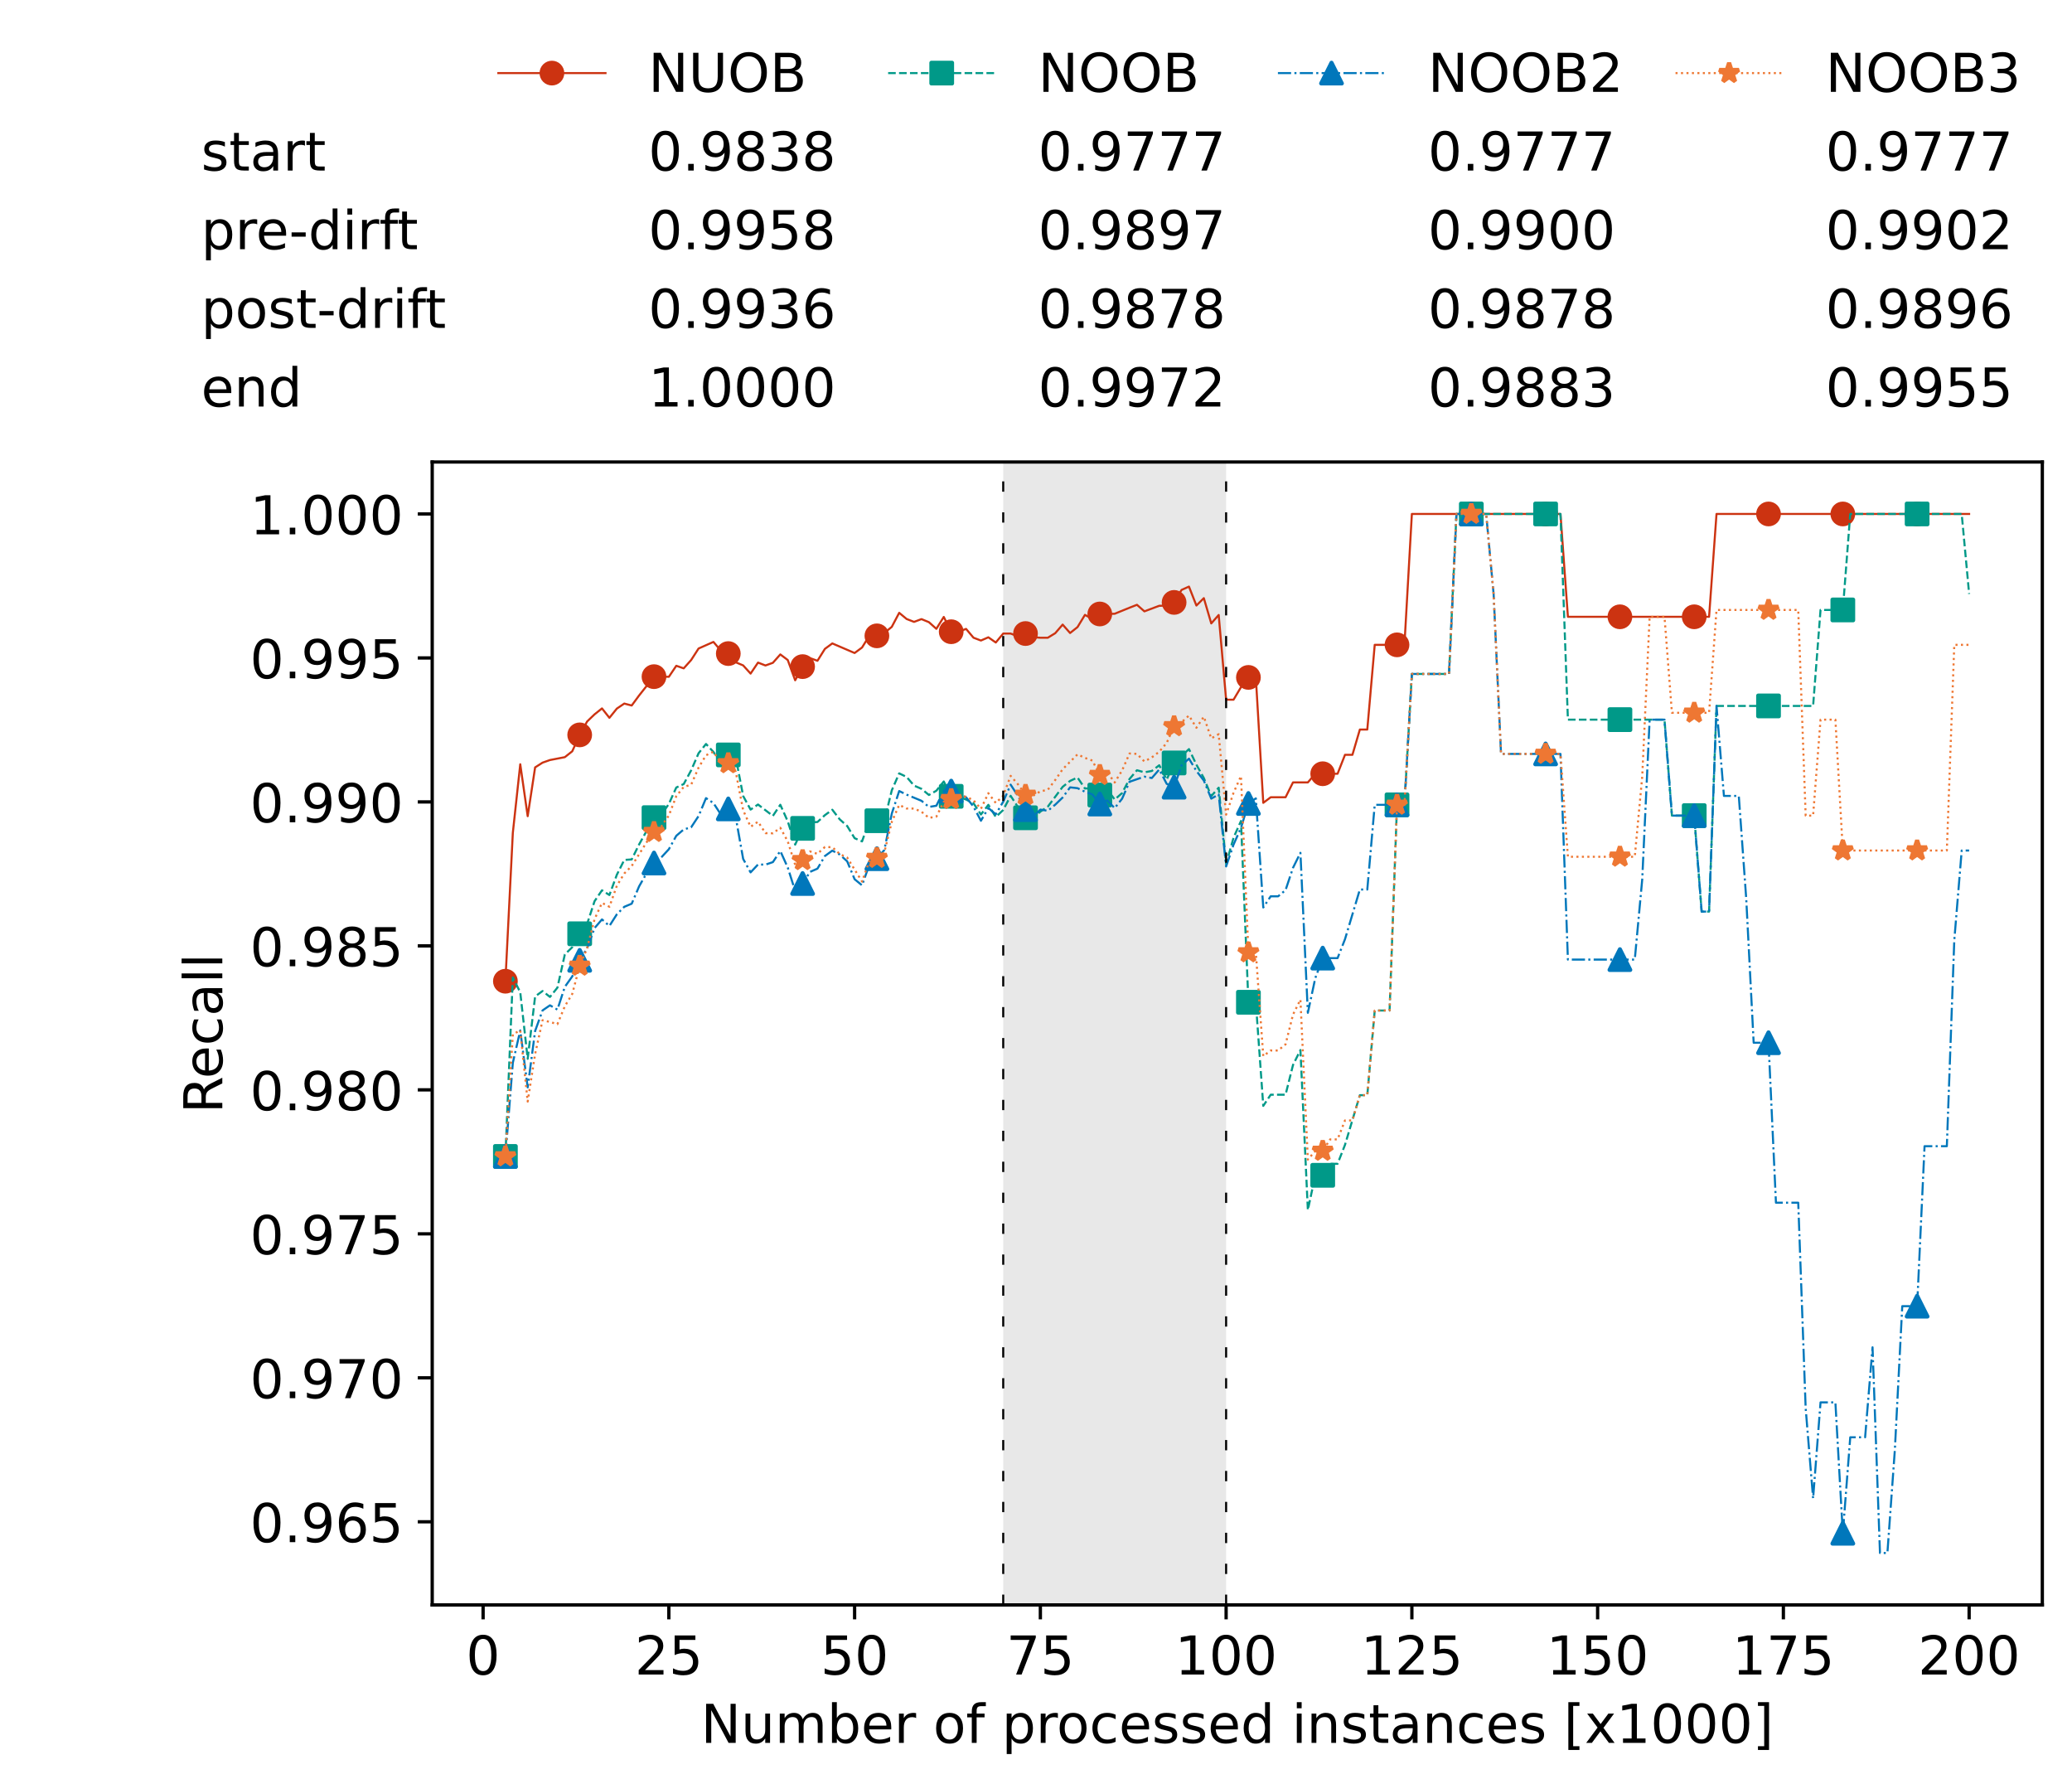 <?xml version="1.0" encoding="utf-8" standalone="no"?>
<!DOCTYPE svg PUBLIC "-//W3C//DTD SVG 1.1//EN"
  "http://www.w3.org/Graphics/SVG/1.1/DTD/svg11.dtd">
<!-- Created with matplotlib (https://matplotlib.org/) -->
<svg height="432.615pt" version="1.1" viewBox="0 0 502.65 432.615" width="502.65pt" xmlns="http://www.w3.org/2000/svg" xmlns:xlink="http://www.w3.org/1999/xlink">
 <defs>
  <style type="text/css">*{stroke-linecap:butt;stroke-linejoin:round;}</style>
 </defs>
 <g id="figure_1">
  <g id="patch_1">
   <path d="M 0 432.615 
L 502.65 432.615 
L 502.65 0 
L 0 0 
z
" style="fill:#ffffff;"/>
  </g>
  <g id="axes_1">
   <g id="patch_2">
    <path d="M 104.85 389.252 
L 495.45 389.252 
L 495.45 112.052 
L 104.85 112.052 
z
" style="fill:#ffffff;"/>
   </g>
   <g id="patch_3">
    <path clip-path="url(#pc3fee8dcfc)" d="M 297.446 389.252 
L 297.446 112.052 
L 243.372 112.052 
L 243.372 389.252 
z
" style="fill:#d3d3d3;opacity:0.5;"/>
   </g>
   <g id="matplotlib.axis_1">
    <g id="xtick_1">
     <g id="line2d_1">
      <defs>
       <path d="M 0 0 
L 0 3.5 
" id="mc54113907e" style="stroke:#000000;stroke-width:0.8;"/>
      </defs>
      <g>
       <use style="stroke:#000000;stroke-width:0.8;" x="117.197" xlink:href="#mc54113907e" y="389.252"/>
      </g>
     </g>
     <g id="text_1">
      <!-- 0 -->
      <g transform="translate(113.061 406.13)scale(0.13 -0.13)">
       <defs>
        <path d="M 31.781 66.406 
Q 24.172 66.406 20.328 58.906 
Q 16.5 51.422 16.5 36.375 
Q 16.5 21.391 20.328 13.891 
Q 24.172 6.391 31.781 6.391 
Q 39.453 6.391 43.281 13.891 
Q 47.125 21.391 47.125 36.375 
Q 47.125 51.422 43.281 58.906 
Q 39.453 66.406 31.781 66.406 
z
M 31.781 74.219 
Q 44.047 74.219 50.516 64.516 
Q 56.984 54.828 56.984 36.375 
Q 56.984 17.969 50.516 8.266 
Q 44.047 -1.422 31.781 -1.422 
Q 19.531 -1.422 13.062 8.266 
Q 6.594 17.969 6.594 36.375 
Q 6.594 54.828 13.062 64.516 
Q 19.531 74.219 31.781 74.219 
z
" id="DejaVuSans-48"/>
       </defs>
       <use xlink:href="#DejaVuSans-48"/>
      </g>
     </g>
    </g>
    <g id="xtick_2">
     <g id="line2d_2">
      <g>
       <use style="stroke:#000000;stroke-width:0.8;" x="162.259" xlink:href="#mc54113907e" y="389.252"/>
      </g>
     </g>
     <g id="text_2">
      <!-- 25 -->
      <g transform="translate(153.988 406.13)scale(0.13 -0.13)">
       <defs>
        <path d="M 19.188 8.297 
L 53.609 8.297 
L 53.609 0 
L 7.328 0 
L 7.328 8.297 
Q 12.938 14.109 22.625 23.891 
Q 32.328 33.688 34.812 36.531 
Q 39.547 41.844 41.422 45.531 
Q 43.312 49.219 43.312 52.781 
Q 43.312 58.594 39.234 62.25 
Q 35.156 65.922 28.609 65.922 
Q 23.969 65.922 18.812 64.312 
Q 13.672 62.703 7.812 59.422 
L 7.812 69.391 
Q 13.766 71.781 18.938 73 
Q 24.125 74.219 28.422 74.219 
Q 39.75 74.219 46.484 68.547 
Q 53.219 62.891 53.219 53.422 
Q 53.219 48.922 51.531 44.891 
Q 49.859 40.875 45.406 35.406 
Q 44.188 33.984 37.641 27.219 
Q 31.109 20.453 19.188 8.297 
z
" id="DejaVuSans-50"/>
        <path d="M 10.797 72.906 
L 49.516 72.906 
L 49.516 64.594 
L 19.828 64.594 
L 19.828 46.734 
Q 21.969 47.469 24.109 47.828 
Q 26.266 48.188 28.422 48.188 
Q 40.625 48.188 47.75 41.5 
Q 54.891 34.812 54.891 23.391 
Q 54.891 11.625 47.562 5.094 
Q 40.234 -1.422 26.906 -1.422 
Q 22.312 -1.422 17.547 -0.641 
Q 12.797 0.141 7.719 1.703 
L 7.719 11.625 
Q 12.109 9.234 16.797 8.062 
Q 21.484 6.891 26.703 6.891 
Q 35.156 6.891 40.078 11.328 
Q 45.016 15.766 45.016 23.391 
Q 45.016 31 40.078 35.438 
Q 35.156 39.891 26.703 39.891 
Q 22.75 39.891 18.812 39.016 
Q 14.891 38.141 10.797 36.281 
z
" id="DejaVuSans-53"/>
       </defs>
       <use xlink:href="#DejaVuSans-50"/>
       <use x="63.623" xlink:href="#DejaVuSans-53"/>
      </g>
     </g>
    </g>
    <g id="xtick_3">
     <g id="line2d_3">
      <g>
       <use style="stroke:#000000;stroke-width:0.8;" x="207.322" xlink:href="#mc54113907e" y="389.252"/>
      </g>
     </g>
     <g id="text_3">
      <!-- 50 -->
      <g transform="translate(199.05 406.13)scale(0.13 -0.13)">
       <use xlink:href="#DejaVuSans-53"/>
       <use x="63.623" xlink:href="#DejaVuSans-48"/>
      </g>
     </g>
    </g>
    <g id="xtick_4">
     <g id="line2d_4">
      <g>
       <use style="stroke:#000000;stroke-width:0.8;" x="252.384" xlink:href="#mc54113907e" y="389.252"/>
      </g>
     </g>
     <g id="text_4">
      <!-- 75 -->
      <g transform="translate(244.113 406.13)scale(0.13 -0.13)">
       <defs>
        <path d="M 8.203 72.906 
L 55.078 72.906 
L 55.078 68.703 
L 28.609 0 
L 18.312 0 
L 43.219 64.594 
L 8.203 64.594 
z
" id="DejaVuSans-55"/>
       </defs>
       <use xlink:href="#DejaVuSans-55"/>
       <use x="63.623" xlink:href="#DejaVuSans-53"/>
      </g>
     </g>
    </g>
    <g id="xtick_5">
     <g id="line2d_5">
      <g>
       <use style="stroke:#000000;stroke-width:0.8;" x="297.446" xlink:href="#mc54113907e" y="389.252"/>
      </g>
     </g>
     <g id="text_5">
      <!-- 100 -->
      <g transform="translate(285.039 406.13)scale(0.13 -0.13)">
       <defs>
        <path d="M 12.406 8.297 
L 28.516 8.297 
L 28.516 63.922 
L 10.984 60.406 
L 10.984 69.391 
L 28.422 72.906 
L 38.281 72.906 
L 38.281 8.297 
L 54.391 8.297 
L 54.391 0 
L 12.406 0 
z
" id="DejaVuSans-49"/>
       </defs>
       <use xlink:href="#DejaVuSans-49"/>
       <use x="63.623" xlink:href="#DejaVuSans-48"/>
       <use x="127.246" xlink:href="#DejaVuSans-48"/>
      </g>
     </g>
    </g>
    <g id="xtick_6">
     <g id="line2d_6">
      <g>
       <use style="stroke:#000000;stroke-width:0.8;" x="342.509" xlink:href="#mc54113907e" y="389.252"/>
      </g>
     </g>
     <g id="text_6">
      <!-- 125 -->
      <g transform="translate(330.102 406.13)scale(0.13 -0.13)">
       <use xlink:href="#DejaVuSans-49"/>
       <use x="63.623" xlink:href="#DejaVuSans-50"/>
       <use x="127.246" xlink:href="#DejaVuSans-53"/>
      </g>
     </g>
    </g>
    <g id="xtick_7">
     <g id="line2d_7">
      <g>
       <use style="stroke:#000000;stroke-width:0.8;" x="387.571" xlink:href="#mc54113907e" y="389.252"/>
      </g>
     </g>
     <g id="text_7">
      <!-- 150 -->
      <g transform="translate(375.164 406.13)scale(0.13 -0.13)">
       <use xlink:href="#DejaVuSans-49"/>
       <use x="63.623" xlink:href="#DejaVuSans-53"/>
       <use x="127.246" xlink:href="#DejaVuSans-48"/>
      </g>
     </g>
    </g>
    <g id="xtick_8">
     <g id="line2d_8">
      <g>
       <use style="stroke:#000000;stroke-width:0.8;" x="432.633" xlink:href="#mc54113907e" y="389.252"/>
      </g>
     </g>
     <g id="text_8">
      <!-- 175 -->
      <g transform="translate(420.226 406.13)scale(0.13 -0.13)">
       <use xlink:href="#DejaVuSans-49"/>
       <use x="63.623" xlink:href="#DejaVuSans-55"/>
       <use x="127.246" xlink:href="#DejaVuSans-53"/>
      </g>
     </g>
    </g>
    <g id="xtick_9">
     <g id="line2d_9">
      <g>
       <use style="stroke:#000000;stroke-width:0.8;" x="477.695" xlink:href="#mc54113907e" y="389.252"/>
      </g>
     </g>
     <g id="text_9">
      <!-- 200 -->
      <g transform="translate(465.289 406.13)scale(0.13 -0.13)">
       <use xlink:href="#DejaVuSans-50"/>
       <use x="63.623" xlink:href="#DejaVuSans-48"/>
       <use x="127.246" xlink:href="#DejaVuSans-48"/>
      </g>
     </g>
    </g>
    <g id="text_10">
     <!-- Number of processed instances [x1000] -->
     <g transform="translate(170.025 422.711)scale(0.13 -0.13)">
      <defs>
       <path d="M 9.812 72.906 
L 23.094 72.906 
L 55.422 11.922 
L 55.422 72.906 
L 64.984 72.906 
L 64.984 0 
L 51.703 0 
L 19.391 60.984 
L 19.391 0 
L 9.812 0 
z
" id="DejaVuSans-78"/>
       <path d="M 8.5 21.578 
L 8.5 54.688 
L 17.484 54.688 
L 17.484 21.922 
Q 17.484 14.156 20.5 10.266 
Q 23.531 6.391 29.594 6.391 
Q 36.859 6.391 41.078 11.031 
Q 45.312 15.672 45.312 23.688 
L 45.312 54.688 
L 54.297 54.688 
L 54.297 0 
L 45.312 0 
L 45.312 8.406 
Q 42.047 3.422 37.719 1 
Q 33.406 -1.422 27.688 -1.422 
Q 18.266 -1.422 13.375 4.438 
Q 8.5 10.297 8.5 21.578 
z
M 31.109 56 
z
" id="DejaVuSans-117"/>
       <path d="M 52 44.188 
Q 55.375 50.25 60.062 53.125 
Q 64.75 56 71.094 56 
Q 79.641 56 84.281 50.016 
Q 88.922 44.047 88.922 33.016 
L 88.922 0 
L 79.891 0 
L 79.891 32.719 
Q 79.891 40.578 77.094 44.375 
Q 74.312 48.188 68.609 48.188 
Q 61.625 48.188 57.562 43.547 
Q 53.516 38.922 53.516 30.906 
L 53.516 0 
L 44.484 0 
L 44.484 32.719 
Q 44.484 40.625 41.703 44.406 
Q 38.922 48.188 33.109 48.188 
Q 26.219 48.188 22.156 43.531 
Q 18.109 38.875 18.109 30.906 
L 18.109 0 
L 9.078 0 
L 9.078 54.688 
L 18.109 54.688 
L 18.109 46.188 
Q 21.188 51.219 25.484 53.609 
Q 29.781 56 35.688 56 
Q 41.656 56 45.828 52.969 
Q 50 49.953 52 44.188 
z
" id="DejaVuSans-109"/>
       <path d="M 48.688 27.297 
Q 48.688 37.203 44.609 42.844 
Q 40.531 48.484 33.406 48.484 
Q 26.266 48.484 22.188 42.844 
Q 18.109 37.203 18.109 27.297 
Q 18.109 17.391 22.188 11.75 
Q 26.266 6.109 33.406 6.109 
Q 40.531 6.109 44.609 11.75 
Q 48.688 17.391 48.688 27.297 
z
M 18.109 46.391 
Q 20.953 51.266 25.266 53.625 
Q 29.594 56 35.594 56 
Q 45.562 56 51.781 48.094 
Q 58.016 40.188 58.016 27.297 
Q 58.016 14.406 51.781 6.484 
Q 45.562 -1.422 35.594 -1.422 
Q 29.594 -1.422 25.266 0.953 
Q 20.953 3.328 18.109 8.203 
L 18.109 0 
L 9.078 0 
L 9.078 75.984 
L 18.109 75.984 
z
" id="DejaVuSans-98"/>
       <path d="M 56.203 29.594 
L 56.203 25.203 
L 14.891 25.203 
Q 15.484 15.922 20.484 11.062 
Q 25.484 6.203 34.422 6.203 
Q 39.594 6.203 44.453 7.469 
Q 49.312 8.734 54.109 11.281 
L 54.109 2.781 
Q 49.266 0.734 44.188 -0.344 
Q 39.109 -1.422 33.891 -1.422 
Q 20.797 -1.422 13.156 6.188 
Q 5.516 13.812 5.516 26.812 
Q 5.516 40.234 12.766 48.109 
Q 20.016 56 32.328 56 
Q 43.359 56 49.781 48.891 
Q 56.203 41.797 56.203 29.594 
z
M 47.219 32.234 
Q 47.125 39.594 43.094 43.984 
Q 39.062 48.391 32.422 48.391 
Q 24.906 48.391 20.391 44.141 
Q 15.875 39.891 15.188 32.172 
z
" id="DejaVuSans-101"/>
       <path d="M 41.109 46.297 
Q 39.594 47.172 37.812 47.578 
Q 36.031 48 33.891 48 
Q 26.266 48 22.188 43.047 
Q 18.109 38.094 18.109 28.812 
L 18.109 0 
L 9.078 0 
L 9.078 54.688 
L 18.109 54.688 
L 18.109 46.188 
Q 20.953 51.172 25.484 53.578 
Q 30.031 56 36.531 56 
Q 37.453 56 38.578 55.875 
Q 39.703 55.766 41.062 55.516 
z
" id="DejaVuSans-114"/>
       <path id="DejaVuSans-32"/>
       <path d="M 30.609 48.391 
Q 23.391 48.391 19.188 42.75 
Q 14.984 37.109 14.984 27.297 
Q 14.984 17.484 19.156 11.844 
Q 23.344 6.203 30.609 6.203 
Q 37.797 6.203 41.984 11.859 
Q 46.188 17.531 46.188 27.297 
Q 46.188 37.016 41.984 42.703 
Q 37.797 48.391 30.609 48.391 
z
M 30.609 56 
Q 42.328 56 49.016 48.375 
Q 55.719 40.766 55.719 27.297 
Q 55.719 13.875 49.016 6.219 
Q 42.328 -1.422 30.609 -1.422 
Q 18.844 -1.422 12.172 6.219 
Q 5.516 13.875 5.516 27.297 
Q 5.516 40.766 12.172 48.375 
Q 18.844 56 30.609 56 
z
" id="DejaVuSans-111"/>
       <path d="M 37.109 75.984 
L 37.109 68.5 
L 28.516 68.5 
Q 23.688 68.5 21.797 66.547 
Q 19.922 64.594 19.922 59.516 
L 19.922 54.688 
L 34.719 54.688 
L 34.719 47.703 
L 19.922 47.703 
L 19.922 0 
L 10.891 0 
L 10.891 47.703 
L 2.297 47.703 
L 2.297 54.688 
L 10.891 54.688 
L 10.891 58.5 
Q 10.891 67.625 15.141 71.797 
Q 19.391 75.984 28.609 75.984 
z
" id="DejaVuSans-102"/>
       <path d="M 18.109 8.203 
L 18.109 -20.797 
L 9.078 -20.797 
L 9.078 54.688 
L 18.109 54.688 
L 18.109 46.391 
Q 20.953 51.266 25.266 53.625 
Q 29.594 56 35.594 56 
Q 45.562 56 51.781 48.094 
Q 58.016 40.188 58.016 27.297 
Q 58.016 14.406 51.781 6.484 
Q 45.562 -1.422 35.594 -1.422 
Q 29.594 -1.422 25.266 0.953 
Q 20.953 3.328 18.109 8.203 
z
M 48.688 27.297 
Q 48.688 37.203 44.609 42.844 
Q 40.531 48.484 33.406 48.484 
Q 26.266 48.484 22.188 42.844 
Q 18.109 37.203 18.109 27.297 
Q 18.109 17.391 22.188 11.75 
Q 26.266 6.109 33.406 6.109 
Q 40.531 6.109 44.609 11.75 
Q 48.688 17.391 48.688 27.297 
z
" id="DejaVuSans-112"/>
       <path d="M 48.781 52.594 
L 48.781 44.188 
Q 44.969 46.297 41.141 47.344 
Q 37.312 48.391 33.406 48.391 
Q 24.656 48.391 19.812 42.844 
Q 14.984 37.312 14.984 27.297 
Q 14.984 17.281 19.812 11.734 
Q 24.656 6.203 33.406 6.203 
Q 37.312 6.203 41.141 7.25 
Q 44.969 8.297 48.781 10.406 
L 48.781 2.094 
Q 45.016 0.344 40.984 -0.531 
Q 36.969 -1.422 32.422 -1.422 
Q 20.062 -1.422 12.781 6.344 
Q 5.516 14.109 5.516 27.297 
Q 5.516 40.672 12.859 48.328 
Q 20.219 56 33.016 56 
Q 37.156 56 41.109 55.141 
Q 45.062 54.297 48.781 52.594 
z
" id="DejaVuSans-99"/>
       <path d="M 44.281 53.078 
L 44.281 44.578 
Q 40.484 46.531 36.375 47.5 
Q 32.281 48.484 27.875 48.484 
Q 21.188 48.484 17.844 46.438 
Q 14.5 44.391 14.5 40.281 
Q 14.5 37.156 16.891 35.375 
Q 19.281 33.594 26.516 31.984 
L 29.594 31.297 
Q 39.156 29.25 43.188 25.516 
Q 47.219 21.781 47.219 15.094 
Q 47.219 7.469 41.188 3.016 
Q 35.156 -1.422 24.609 -1.422 
Q 20.219 -1.422 15.453 -0.562 
Q 10.688 0.297 5.422 2 
L 5.422 11.281 
Q 10.406 8.688 15.234 7.391 
Q 20.062 6.109 24.812 6.109 
Q 31.156 6.109 34.562 8.281 
Q 37.984 10.453 37.984 14.406 
Q 37.984 18.062 35.516 20.016 
Q 33.062 21.969 24.703 23.781 
L 21.578 24.516 
Q 13.234 26.266 9.516 29.906 
Q 5.812 33.547 5.812 39.891 
Q 5.812 47.609 11.281 51.797 
Q 16.75 56 26.812 56 
Q 31.781 56 36.172 55.266 
Q 40.578 54.547 44.281 53.078 
z
" id="DejaVuSans-115"/>
       <path d="M 45.406 46.391 
L 45.406 75.984 
L 54.391 75.984 
L 54.391 0 
L 45.406 0 
L 45.406 8.203 
Q 42.578 3.328 38.25 0.953 
Q 33.938 -1.422 27.875 -1.422 
Q 17.969 -1.422 11.734 6.484 
Q 5.516 14.406 5.516 27.297 
Q 5.516 40.188 11.734 48.094 
Q 17.969 56 27.875 56 
Q 33.938 56 38.25 53.625 
Q 42.578 51.266 45.406 46.391 
z
M 14.797 27.297 
Q 14.797 17.391 18.875 11.75 
Q 22.953 6.109 30.078 6.109 
Q 37.203 6.109 41.297 11.75 
Q 45.406 17.391 45.406 27.297 
Q 45.406 37.203 41.297 42.844 
Q 37.203 48.484 30.078 48.484 
Q 22.953 48.484 18.875 42.844 
Q 14.797 37.203 14.797 27.297 
z
" id="DejaVuSans-100"/>
       <path d="M 9.422 54.688 
L 18.406 54.688 
L 18.406 0 
L 9.422 0 
z
M 9.422 75.984 
L 18.406 75.984 
L 18.406 64.594 
L 9.422 64.594 
z
" id="DejaVuSans-105"/>
       <path d="M 54.891 33.016 
L 54.891 0 
L 45.906 0 
L 45.906 32.719 
Q 45.906 40.484 42.875 44.328 
Q 39.844 48.188 33.797 48.188 
Q 26.516 48.188 22.312 43.547 
Q 18.109 38.922 18.109 30.906 
L 18.109 0 
L 9.078 0 
L 9.078 54.688 
L 18.109 54.688 
L 18.109 46.188 
Q 21.344 51.125 25.703 53.562 
Q 30.078 56 35.797 56 
Q 45.219 56 50.047 50.172 
Q 54.891 44.344 54.891 33.016 
z
" id="DejaVuSans-110"/>
       <path d="M 18.312 70.219 
L 18.312 54.688 
L 36.812 54.688 
L 36.812 47.703 
L 18.312 47.703 
L 18.312 18.016 
Q 18.312 11.328 20.141 9.422 
Q 21.969 7.516 27.594 7.516 
L 36.812 7.516 
L 36.812 0 
L 27.594 0 
Q 17.188 0 13.234 3.875 
Q 9.281 7.766 9.281 18.016 
L 9.281 47.703 
L 2.688 47.703 
L 2.688 54.688 
L 9.281 54.688 
L 9.281 70.219 
z
" id="DejaVuSans-116"/>
       <path d="M 34.281 27.484 
Q 23.391 27.484 19.188 25 
Q 14.984 22.516 14.984 16.5 
Q 14.984 11.719 18.141 8.906 
Q 21.297 6.109 26.703 6.109 
Q 34.188 6.109 38.703 11.406 
Q 43.219 16.703 43.219 25.484 
L 43.219 27.484 
z
M 52.203 31.203 
L 52.203 0 
L 43.219 0 
L 43.219 8.297 
Q 40.141 3.328 35.547 0.953 
Q 30.953 -1.422 24.312 -1.422 
Q 15.922 -1.422 10.953 3.297 
Q 6 8.016 6 15.922 
Q 6 25.141 12.172 29.828 
Q 18.359 34.516 30.609 34.516 
L 43.219 34.516 
L 43.219 35.406 
Q 43.219 41.609 39.141 45 
Q 35.062 48.391 27.688 48.391 
Q 23 48.391 18.547 47.266 
Q 14.109 46.141 10.016 43.891 
L 10.016 52.203 
Q 14.938 54.109 19.578 55.047 
Q 24.219 56 28.609 56 
Q 40.484 56 46.344 49.844 
Q 52.203 43.703 52.203 31.203 
z
" id="DejaVuSans-97"/>
       <path d="M 8.594 75.984 
L 29.297 75.984 
L 29.297 69 
L 17.578 69 
L 17.578 -6.203 
L 29.297 -6.203 
L 29.297 -13.188 
L 8.594 -13.188 
z
" id="DejaVuSans-91"/>
       <path d="M 54.891 54.688 
L 35.109 28.078 
L 55.906 0 
L 45.312 0 
L 29.391 21.484 
L 13.484 0 
L 2.875 0 
L 24.125 28.609 
L 4.688 54.688 
L 15.281 54.688 
L 29.781 35.203 
L 44.281 54.688 
z
" id="DejaVuSans-120"/>
       <path d="M 30.422 75.984 
L 30.422 -13.188 
L 9.719 -13.188 
L 9.719 -6.203 
L 21.391 -6.203 
L 21.391 69 
L 9.719 69 
L 9.719 75.984 
z
" id="DejaVuSans-93"/>
      </defs>
      <use xlink:href="#DejaVuSans-78"/>
      <use x="74.805" xlink:href="#DejaVuSans-117"/>
      <use x="138.184" xlink:href="#DejaVuSans-109"/>
      <use x="235.596" xlink:href="#DejaVuSans-98"/>
      <use x="299.072" xlink:href="#DejaVuSans-101"/>
      <use x="360.596" xlink:href="#DejaVuSans-114"/>
      <use x="401.709" xlink:href="#DejaVuSans-32"/>
      <use x="433.496" xlink:href="#DejaVuSans-111"/>
      <use x="494.678" xlink:href="#DejaVuSans-102"/>
      <use x="529.883" xlink:href="#DejaVuSans-32"/>
      <use x="561.67" xlink:href="#DejaVuSans-112"/>
      <use x="625.146" xlink:href="#DejaVuSans-114"/>
      <use x="664.01" xlink:href="#DejaVuSans-111"/>
      <use x="725.191" xlink:href="#DejaVuSans-99"/>
      <use x="780.172" xlink:href="#DejaVuSans-101"/>
      <use x="841.695" xlink:href="#DejaVuSans-115"/>
      <use x="893.795" xlink:href="#DejaVuSans-115"/>
      <use x="945.895" xlink:href="#DejaVuSans-101"/>
      <use x="1007.418" xlink:href="#DejaVuSans-100"/>
      <use x="1070.895" xlink:href="#DejaVuSans-32"/>
      <use x="1102.682" xlink:href="#DejaVuSans-105"/>
      <use x="1130.465" xlink:href="#DejaVuSans-110"/>
      <use x="1193.844" xlink:href="#DejaVuSans-115"/>
      <use x="1245.943" xlink:href="#DejaVuSans-116"/>
      <use x="1285.152" xlink:href="#DejaVuSans-97"/>
      <use x="1346.432" xlink:href="#DejaVuSans-110"/>
      <use x="1409.811" xlink:href="#DejaVuSans-99"/>
      <use x="1464.791" xlink:href="#DejaVuSans-101"/>
      <use x="1526.314" xlink:href="#DejaVuSans-115"/>
      <use x="1578.414" xlink:href="#DejaVuSans-32"/>
      <use x="1610.201" xlink:href="#DejaVuSans-91"/>
      <use x="1649.215" xlink:href="#DejaVuSans-120"/>
      <use x="1708.395" xlink:href="#DejaVuSans-49"/>
      <use x="1772.018" xlink:href="#DejaVuSans-48"/>
      <use x="1835.641" xlink:href="#DejaVuSans-48"/>
      <use x="1899.264" xlink:href="#DejaVuSans-48"/>
      <use x="1962.887" xlink:href="#DejaVuSans-93"/>
     </g>
    </g>
   </g>
   <g id="matplotlib.axis_2">
    <g id="ytick_1">
     <g id="line2d_10">
      <defs>
       <path d="M 0 0 
L -3.5 0 
" id="m76e8f9e832" style="stroke:#000000;stroke-width:0.8;"/>
      </defs>
      <g>
       <use style="stroke:#000000;stroke-width:0.8;" x="104.85" xlink:href="#m76e8f9e832" y="369.087"/>
      </g>
     </g>
     <g id="text_11">
      <!-- 0.965 -->
      <g transform="translate(60.633 374.026)scale(0.13 -0.13)">
       <defs>
        <path d="M 10.688 12.406 
L 21 12.406 
L 21 0 
L 10.688 0 
z
" id="DejaVuSans-46"/>
        <path d="M 10.984 1.516 
L 10.984 10.5 
Q 14.703 8.734 18.5 7.812 
Q 22.312 6.891 25.984 6.891 
Q 35.75 6.891 40.891 13.453 
Q 46.047 20.016 46.781 33.406 
Q 43.953 29.203 39.594 26.953 
Q 35.25 24.703 29.984 24.703 
Q 19.047 24.703 12.672 31.312 
Q 6.297 37.938 6.297 49.422 
Q 6.297 60.641 12.938 67.422 
Q 19.578 74.219 30.609 74.219 
Q 43.266 74.219 49.922 64.516 
Q 56.594 54.828 56.594 36.375 
Q 56.594 19.141 48.406 8.859 
Q 40.234 -1.422 26.422 -1.422 
Q 22.703 -1.422 18.891 -0.688 
Q 15.094 0.047 10.984 1.516 
z
M 30.609 32.422 
Q 37.25 32.422 41.125 36.953 
Q 45.016 41.5 45.016 49.422 
Q 45.016 57.281 41.125 61.844 
Q 37.25 66.406 30.609 66.406 
Q 23.969 66.406 20.094 61.844 
Q 16.219 57.281 16.219 49.422 
Q 16.219 41.5 20.094 36.953 
Q 23.969 32.422 30.609 32.422 
z
" id="DejaVuSans-57"/>
        <path d="M 33.016 40.375 
Q 26.375 40.375 22.484 35.828 
Q 18.609 31.297 18.609 23.391 
Q 18.609 15.531 22.484 10.953 
Q 26.375 6.391 33.016 6.391 
Q 39.656 6.391 43.531 10.953 
Q 47.406 15.531 47.406 23.391 
Q 47.406 31.297 43.531 35.828 
Q 39.656 40.375 33.016 40.375 
z
M 52.594 71.297 
L 52.594 62.312 
Q 48.875 64.062 45.094 64.984 
Q 41.312 65.922 37.594 65.922 
Q 27.828 65.922 22.672 59.328 
Q 17.531 52.734 16.797 39.406 
Q 19.672 43.656 24.016 45.922 
Q 28.375 48.188 33.594 48.188 
Q 44.578 48.188 50.953 41.516 
Q 57.328 34.859 57.328 23.391 
Q 57.328 12.156 50.688 5.359 
Q 44.047 -1.422 33.016 -1.422 
Q 20.359 -1.422 13.672 8.266 
Q 6.984 17.969 6.984 36.375 
Q 6.984 53.656 15.188 63.938 
Q 23.391 74.219 37.203 74.219 
Q 40.922 74.219 44.703 73.484 
Q 48.484 72.75 52.594 71.297 
z
" id="DejaVuSans-54"/>
       </defs>
       <use xlink:href="#DejaVuSans-48"/>
       <use x="63.623" xlink:href="#DejaVuSans-46"/>
       <use x="95.41" xlink:href="#DejaVuSans-57"/>
       <use x="159.033" xlink:href="#DejaVuSans-54"/>
       <use x="222.656" xlink:href="#DejaVuSans-53"/>
      </g>
     </g>
    </g>
    <g id="ytick_2">
     <g id="line2d_11">
      <g>
       <use style="stroke:#000000;stroke-width:0.8;" x="104.85" xlink:href="#m76e8f9e832" y="334.168"/>
      </g>
     </g>
     <g id="text_12">
      <!-- 0.970 -->
      <g transform="translate(60.633 339.107)scale(0.13 -0.13)">
       <use xlink:href="#DejaVuSans-48"/>
       <use x="63.623" xlink:href="#DejaVuSans-46"/>
       <use x="95.41" xlink:href="#DejaVuSans-57"/>
       <use x="159.033" xlink:href="#DejaVuSans-55"/>
       <use x="222.656" xlink:href="#DejaVuSans-48"/>
      </g>
     </g>
    </g>
    <g id="ytick_3">
     <g id="line2d_12">
      <g>
       <use style="stroke:#000000;stroke-width:0.8;" x="104.85" xlink:href="#m76e8f9e832" y="299.249"/>
      </g>
     </g>
     <g id="text_13">
      <!-- 0.975 -->
      <g transform="translate(60.633 304.188)scale(0.13 -0.13)">
       <use xlink:href="#DejaVuSans-48"/>
       <use x="63.623" xlink:href="#DejaVuSans-46"/>
       <use x="95.41" xlink:href="#DejaVuSans-57"/>
       <use x="159.033" xlink:href="#DejaVuSans-55"/>
       <use x="222.656" xlink:href="#DejaVuSans-53"/>
      </g>
     </g>
    </g>
    <g id="ytick_4">
     <g id="line2d_13">
      <g>
       <use style="stroke:#000000;stroke-width:0.8;" x="104.85" xlink:href="#m76e8f9e832" y="264.329"/>
      </g>
     </g>
     <g id="text_14">
      <!-- 0.980 -->
      <g transform="translate(60.633 269.268)scale(0.13 -0.13)">
       <defs>
        <path d="M 31.781 34.625 
Q 24.75 34.625 20.719 30.859 
Q 16.703 27.094 16.703 20.516 
Q 16.703 13.922 20.719 10.156 
Q 24.75 6.391 31.781 6.391 
Q 38.812 6.391 42.859 10.172 
Q 46.922 13.969 46.922 20.516 
Q 46.922 27.094 42.891 30.859 
Q 38.875 34.625 31.781 34.625 
z
M 21.922 38.812 
Q 15.578 40.375 12.031 44.719 
Q 8.5 49.078 8.5 55.328 
Q 8.5 64.062 14.719 69.141 
Q 20.953 74.219 31.781 74.219 
Q 42.672 74.219 48.875 69.141 
Q 55.078 64.062 55.078 55.328 
Q 55.078 49.078 51.531 44.719 
Q 48 40.375 41.703 38.812 
Q 48.828 37.156 52.797 32.312 
Q 56.781 27.484 56.781 20.516 
Q 56.781 9.906 50.312 4.234 
Q 43.844 -1.422 31.781 -1.422 
Q 19.734 -1.422 13.25 4.234 
Q 6.781 9.906 6.781 20.516 
Q 6.781 27.484 10.781 32.312 
Q 14.797 37.156 21.922 38.812 
z
M 18.312 54.391 
Q 18.312 48.734 21.844 45.562 
Q 25.391 42.391 31.781 42.391 
Q 38.141 42.391 41.719 45.562 
Q 45.312 48.734 45.312 54.391 
Q 45.312 60.062 41.719 63.234 
Q 38.141 66.406 31.781 66.406 
Q 25.391 66.406 21.844 63.234 
Q 18.312 60.062 18.312 54.391 
z
" id="DejaVuSans-56"/>
       </defs>
       <use xlink:href="#DejaVuSans-48"/>
       <use x="63.623" xlink:href="#DejaVuSans-46"/>
       <use x="95.41" xlink:href="#DejaVuSans-57"/>
       <use x="159.033" xlink:href="#DejaVuSans-56"/>
       <use x="222.656" xlink:href="#DejaVuSans-48"/>
      </g>
     </g>
    </g>
    <g id="ytick_5">
     <g id="line2d_14">
      <g>
       <use style="stroke:#000000;stroke-width:0.8;" x="104.85" xlink:href="#m76e8f9e832" y="229.41"/>
      </g>
     </g>
     <g id="text_15">
      <!-- 0.985 -->
      <g transform="translate(60.633 234.349)scale(0.13 -0.13)">
       <use xlink:href="#DejaVuSans-48"/>
       <use x="63.623" xlink:href="#DejaVuSans-46"/>
       <use x="95.41" xlink:href="#DejaVuSans-57"/>
       <use x="159.033" xlink:href="#DejaVuSans-56"/>
       <use x="222.656" xlink:href="#DejaVuSans-53"/>
      </g>
     </g>
    </g>
    <g id="ytick_6">
     <g id="line2d_15">
      <g>
       <use style="stroke:#000000;stroke-width:0.8;" x="104.85" xlink:href="#m76e8f9e832" y="194.49"/>
      </g>
     </g>
     <g id="text_16">
      <!-- 0.990 -->
      <g transform="translate(60.633 199.429)scale(0.13 -0.13)">
       <use xlink:href="#DejaVuSans-48"/>
       <use x="63.623" xlink:href="#DejaVuSans-46"/>
       <use x="95.41" xlink:href="#DejaVuSans-57"/>
       <use x="159.033" xlink:href="#DejaVuSans-57"/>
       <use x="222.656" xlink:href="#DejaVuSans-48"/>
      </g>
     </g>
    </g>
    <g id="ytick_7">
     <g id="line2d_16">
      <g>
       <use style="stroke:#000000;stroke-width:0.8;" x="104.85" xlink:href="#m76e8f9e832" y="159.571"/>
      </g>
     </g>
     <g id="text_17">
      <!-- 0.995 -->
      <g transform="translate(60.633 164.51)scale(0.13 -0.13)">
       <use xlink:href="#DejaVuSans-48"/>
       <use x="63.623" xlink:href="#DejaVuSans-46"/>
       <use x="95.41" xlink:href="#DejaVuSans-57"/>
       <use x="159.033" xlink:href="#DejaVuSans-57"/>
       <use x="222.656" xlink:href="#DejaVuSans-53"/>
      </g>
     </g>
    </g>
    <g id="ytick_8">
     <g id="line2d_17">
      <g>
       <use style="stroke:#000000;stroke-width:0.8;" x="104.85" xlink:href="#m76e8f9e832" y="124.652"/>
      </g>
     </g>
     <g id="text_18">
      <!-- 1.000 -->
      <g transform="translate(60.633 129.591)scale(0.13 -0.13)">
       <use xlink:href="#DejaVuSans-49"/>
       <use x="63.623" xlink:href="#DejaVuSans-46"/>
       <use x="95.41" xlink:href="#DejaVuSans-48"/>
       <use x="159.033" xlink:href="#DejaVuSans-48"/>
       <use x="222.656" xlink:href="#DejaVuSans-48"/>
      </g>
     </g>
    </g>
    <g id="text_19">
     <!-- Recall -->
     <g transform="translate(53.93 270.044)rotate(-90)scale(0.13 -0.13)">
      <defs>
       <path d="M 44.391 34.188 
Q 47.562 33.109 50.562 29.594 
Q 53.562 26.078 56.594 19.922 
L 66.609 0 
L 56 0 
L 46.688 18.703 
Q 43.062 26.031 39.672 28.422 
Q 36.281 30.812 30.422 30.812 
L 19.672 30.812 
L 19.672 0 
L 9.812 0 
L 9.812 72.906 
L 32.078 72.906 
Q 44.578 72.906 50.734 67.672 
Q 56.891 62.453 56.891 51.906 
Q 56.891 45.016 53.688 40.469 
Q 50.484 35.938 44.391 34.188 
z
M 19.672 64.797 
L 19.672 38.922 
L 32.078 38.922 
Q 39.203 38.922 42.844 42.219 
Q 46.484 45.516 46.484 51.906 
Q 46.484 58.297 42.844 61.547 
Q 39.203 64.797 32.078 64.797 
z
" id="DejaVuSans-82"/>
       <path d="M 9.422 75.984 
L 18.406 75.984 
L 18.406 0 
L 9.422 0 
z
" id="DejaVuSans-108"/>
      </defs>
      <use xlink:href="#DejaVuSans-82"/>
      <use x="64.982" xlink:href="#DejaVuSans-101"/>
      <use x="126.506" xlink:href="#DejaVuSans-99"/>
      <use x="181.486" xlink:href="#DejaVuSans-97"/>
      <use x="242.766" xlink:href="#DejaVuSans-108"/>
      <use x="270.549" xlink:href="#DejaVuSans-108"/>
     </g>
    </g>
   </g>
   <g id="line2d_18"/>
   <g id="line2d_19"/>
   <g id="line2d_20"/>
   <g id="line2d_21"/>
   <g id="line2d_22"/>
   <g id="line2d_23">
    <path clip-path="url(#pc3fee8dcfc)" d="M 122.605 237.98 
L 124.407 202.019 
L 126.21 185.359 
L 128.012 197.951 
L 129.815 186.119 
L 131.617 184.968 
L 133.419 184.333 
L 137.024 183.637 
L 138.827 182.206 
L 140.629 178.233 
L 142.432 174.986 
L 144.234 173.254 
L 146.037 171.815 
L 147.839 174.095 
L 149.642 171.86 
L 151.444 170.64 
L 153.247 171.11 
L 155.049 168.665 
L 158.654 164.111 
L 162.259 164.144 
L 164.062 161.476 
L 165.864 162.097 
L 167.667 160.079 
L 169.469 157.285 
L 173.074 155.687 
L 174.877 157.8 
L 176.679 158.515 
L 178.482 160.624 
L 180.284 161.383 
L 182.087 163.371 
L 183.889 160.7 
L 185.692 161.401 
L 187.494 160.752 
L 189.297 158.719 
L 191.099 160.073 
L 192.902 164.991 
L 194.704 161.678 
L 196.507 159.616 
L 198.309 160.263 
L 200.112 157.377 
L 201.914 156.05 
L 207.322 158.377 
L 209.124 157.044 
L 210.927 154.131 
L 212.729 154.215 
L 214.532 153.519 
L 216.334 152.042 
L 218.137 148.631 
L 219.939 150.127 
L 221.742 150.828 
L 223.544 150.154 
L 225.347 150.897 
L 227.149 152.51 
L 228.952 149.629 
L 230.754 153.215 
L 232.557 153.215 
L 234.359 152.529 
L 236.162 154.666 
L 237.964 155.351 
L 239.767 154.568 
L 241.569 155.829 
L 243.372 153.656 
L 245.174 153.659 
L 246.976 154.341 
L 248.779 153.655 
L 250.581 154.536 
L 252.384 154.674 
L 254.186 154.674 
L 255.989 153.573 
L 257.791 151.486 
L 259.594 153.528 
L 261.396 152.094 
L 263.199 149.128 
L 265.001 150.127 
L 266.804 148.909 
L 270.409 148.86 
L 274.014 147.391 
L 275.816 146.685 
L 277.619 148.274 
L 281.224 146.923 
L 283.026 146.91 
L 284.829 146.104 
L 286.631 143.08 
L 288.434 142.268 
L 290.236 146.863 
L 292.039 145.072 
L 293.841 151.198 
L 295.644 149.156 
L 297.446 169.697 
L 299.249 169.697 
L 301.051 166.661 
L 302.854 164.293 
L 304.656 164.293 
L 306.459 194.715 
L 308.261 193.362 
L 311.866 193.362 
L 313.669 189.762 
L 317.274 189.762 
L 319.076 187.658 
L 324.484 187.658 
L 326.286 183.064 
L 328.089 183.064 
L 329.891 176.937 
L 331.694 176.937 
L 333.496 156.397 
L 340.706 156.397 
L 342.509 124.652 
L 378.558 124.652 
L 380.361 149.594 
L 414.608 149.594 
L 416.411 124.652 
L 477.695 124.652 
L 477.695 124.652 
" style="fill:none;stroke:#cc3311;stroke-linecap:square;stroke-width:0.5;"/>
    <defs>
     <path d="M 0 2.5 
C 0.663 2.5 1.299 2.237 1.768 1.768 
C 2.237 1.299 2.5 0.663 2.5 0 
C 2.5 -0.663 2.237 -1.299 1.768 -1.768 
C 1.299 -2.237 0.663 -2.5 0 -2.5 
C -0.663 -2.5 -1.299 -2.237 -1.768 -1.768 
C -2.237 -1.299 -2.5 -0.663 -2.5 0 
C -2.5 0.663 -2.237 1.299 -1.768 1.768 
C -1.299 2.237 -0.663 2.5 0 2.5 
z
" id="m5c21d757a9" style="stroke:#cc3311;"/>
    </defs>
    <g clip-path="url(#pc3fee8dcfc)">
     <use style="fill:#cc3311;stroke:#cc3311;" x="122.605" xlink:href="#m5c21d757a9" y="237.98"/>
     <use style="fill:#cc3311;stroke:#cc3311;" x="140.629" xlink:href="#m5c21d757a9" y="178.233"/>
     <use style="fill:#cc3311;stroke:#cc3311;" x="158.654" xlink:href="#m5c21d757a9" y="164.111"/>
     <use style="fill:#cc3311;stroke:#cc3311;" x="176.679" xlink:href="#m5c21d757a9" y="158.515"/>
     <use style="fill:#cc3311;stroke:#cc3311;" x="194.704" xlink:href="#m5c21d757a9" y="161.678"/>
     <use style="fill:#cc3311;stroke:#cc3311;" x="212.729" xlink:href="#m5c21d757a9" y="154.215"/>
     <use style="fill:#cc3311;stroke:#cc3311;" x="230.754" xlink:href="#m5c21d757a9" y="153.215"/>
     <use style="fill:#cc3311;stroke:#cc3311;" x="248.779" xlink:href="#m5c21d757a9" y="153.655"/>
     <use style="fill:#cc3311;stroke:#cc3311;" x="266.804" xlink:href="#m5c21d757a9" y="148.909"/>
     <use style="fill:#cc3311;stroke:#cc3311;" x="284.829" xlink:href="#m5c21d757a9" y="146.104"/>
     <use style="fill:#cc3311;stroke:#cc3311;" x="302.854" xlink:href="#m5c21d757a9" y="164.293"/>
     <use style="fill:#cc3311;stroke:#cc3311;" x="320.879" xlink:href="#m5c21d757a9" y="187.658"/>
     <use style="fill:#cc3311;stroke:#cc3311;" x="338.904" xlink:href="#m5c21d757a9" y="156.397"/>
     <use style="fill:#cc3311;stroke:#cc3311;" x="356.928" xlink:href="#m5c21d757a9" y="124.652"/>
     <use style="fill:#cc3311;stroke:#cc3311;" x="374.953" xlink:href="#m5c21d757a9" y="124.652"/>
     <use style="fill:#cc3311;stroke:#cc3311;" x="392.978" xlink:href="#m5c21d757a9" y="149.594"/>
     <use style="fill:#cc3311;stroke:#cc3311;" x="411.003" xlink:href="#m5c21d757a9" y="149.594"/>
     <use style="fill:#cc3311;stroke:#cc3311;" x="429.028" xlink:href="#m5c21d757a9" y="124.652"/>
     <use style="fill:#cc3311;stroke:#cc3311;" x="447.053" xlink:href="#m5c21d757a9" y="124.652"/>
     <use style="fill:#cc3311;stroke:#cc3311;" x="465.078" xlink:href="#m5c21d757a9" y="124.652"/>
    </g>
   </g>
   <g id="line2d_24"/>
   <g id="line2d_25"/>
   <g id="line2d_26"/>
   <g id="line2d_27"/>
   <g id="line2d_28">
    <path clip-path="url(#pc3fee8dcfc)" d="M 122.605 280.478 
L 124.407 237.07 
L 126.21 240.679 
L 128.012 256.797 
L 129.815 241.678 
L 131.617 240.36 
L 133.419 241.789 
L 135.222 239.542 
L 137.024 231.48 
L 138.827 229.731 
L 140.629 226.477 
L 142.432 224.08 
L 144.234 218.572 
L 146.037 215.927 
L 147.839 217.075 
L 149.642 212.154 
L 151.444 208.563 
L 153.247 208.439 
L 155.049 204.79 
L 158.654 198.307 
L 160.457 197.606 
L 162.259 194.971 
L 164.062 190.996 
L 165.864 190.161 
L 167.667 186.834 
L 169.469 182.686 
L 171.272 180.44 
L 173.074 182.368 
L 174.877 185.146 
L 176.679 183.09 
L 178.482 183.695 
L 180.284 193.06 
L 182.087 196.353 
L 183.889 195.119 
L 187.494 197.887 
L 189.297 195.183 
L 191.099 199.197 
L 192.902 204.844 
L 194.704 200.907 
L 196.507 199.46 
L 198.309 199.363 
L 200.112 197.703 
L 201.914 196.389 
L 203.717 198.727 
L 205.519 200.336 
L 207.322 203.29 
L 209.124 204.067 
L 210.927 198.973 
L 214.532 199.084 
L 216.334 191.699 
L 218.137 187.568 
L 219.939 188.438 
L 221.742 190.533 
L 223.544 191.322 
L 225.347 192.809 
L 227.149 191.779 
L 228.952 189.532 
L 230.754 193.133 
L 232.557 193.232 
L 234.359 193.919 
L 236.162 194.804 
L 237.964 197.55 
L 239.767 195.199 
L 241.569 198.154 
L 243.372 196.448 
L 245.174 193.01 
L 246.976 195.797 
L 248.779 198.337 
L 250.581 198.588 
L 252.384 196.841 
L 254.186 195.648 
L 257.791 190.837 
L 259.594 189.394 
L 261.396 188.574 
L 263.199 191.236 
L 265.001 191.208 
L 266.804 192.824 
L 268.606 191.422 
L 270.409 193.919 
L 272.211 192.35 
L 274.014 188.927 
L 275.816 186.811 
L 277.619 187.308 
L 279.421 186.985 
L 281.224 185.602 
L 283.026 189.078 
L 284.829 185.046 
L 288.434 181.68 
L 290.236 185.461 
L 292.039 188.693 
L 293.841 193.082 
L 295.644 191.04 
L 297.446 209.533 
L 299.249 203.165 
L 301.051 199.116 
L 302.854 243.082 
L 304.656 243.082 
L 306.459 268.214 
L 308.261 265.507 
L 311.866 265.507 
L 313.669 258.307 
L 315.471 254.669 
L 317.274 293.469 
L 319.076 285.054 
L 320.879 285.054 
L 322.681 282.261 
L 324.484 282.261 
L 326.286 277.666 
L 329.891 265.622 
L 331.694 265.622 
L 333.496 245.081 
L 337.101 245.081 
L 338.904 195.196 
L 340.706 195.196 
L 342.509 163.451 
L 351.521 163.451 
L 353.324 124.652 
L 378.558 124.652 
L 380.361 174.537 
L 403.793 174.537 
L 405.596 197.816 
L 411.003 197.816 
L 412.806 221.096 
L 414.608 221.096 
L 416.411 171.211 
L 439.843 171.211 
L 441.646 147.931 
L 447.053 147.931 
L 448.856 124.652 
L 475.893 124.652 
L 477.695 144.051 
L 477.695 144.051 
" style="fill:none;stroke:#009988;stroke-dasharray:1.85,0.8;stroke-dashoffset:0;stroke-width:0.5;"/>
    <defs>
     <path d="M -2.5 2.5 
L 2.5 2.5 
L 2.5 -2.5 
L -2.5 -2.5 
z
" id="mbbc80dd787" style="stroke:#009988;stroke-linejoin:miter;"/>
    </defs>
    <g clip-path="url(#pc3fee8dcfc)">
     <use style="fill:#009988;stroke:#009988;stroke-linejoin:miter;" x="122.605" xlink:href="#mbbc80dd787" y="280.478"/>
     <use style="fill:#009988;stroke:#009988;stroke-linejoin:miter;" x="140.629" xlink:href="#mbbc80dd787" y="226.477"/>
     <use style="fill:#009988;stroke:#009988;stroke-linejoin:miter;" x="158.654" xlink:href="#mbbc80dd787" y="198.307"/>
     <use style="fill:#009988;stroke:#009988;stroke-linejoin:miter;" x="176.679" xlink:href="#mbbc80dd787" y="183.09"/>
     <use style="fill:#009988;stroke:#009988;stroke-linejoin:miter;" x="194.704" xlink:href="#mbbc80dd787" y="200.907"/>
     <use style="fill:#009988;stroke:#009988;stroke-linejoin:miter;" x="212.729" xlink:href="#mbbc80dd787" y="199.058"/>
     <use style="fill:#009988;stroke:#009988;stroke-linejoin:miter;" x="230.754" xlink:href="#mbbc80dd787" y="193.133"/>
     <use style="fill:#009988;stroke:#009988;stroke-linejoin:miter;" x="248.779" xlink:href="#mbbc80dd787" y="198.337"/>
     <use style="fill:#009988;stroke:#009988;stroke-linejoin:miter;" x="266.804" xlink:href="#mbbc80dd787" y="192.824"/>
     <use style="fill:#009988;stroke:#009988;stroke-linejoin:miter;" x="284.829" xlink:href="#mbbc80dd787" y="185.046"/>
     <use style="fill:#009988;stroke:#009988;stroke-linejoin:miter;" x="302.854" xlink:href="#mbbc80dd787" y="243.082"/>
     <use style="fill:#009988;stroke:#009988;stroke-linejoin:miter;" x="320.879" xlink:href="#mbbc80dd787" y="285.054"/>
     <use style="fill:#009988;stroke:#009988;stroke-linejoin:miter;" x="338.904" xlink:href="#mbbc80dd787" y="195.196"/>
     <use style="fill:#009988;stroke:#009988;stroke-linejoin:miter;" x="356.928" xlink:href="#mbbc80dd787" y="124.652"/>
     <use style="fill:#009988;stroke:#009988;stroke-linejoin:miter;" x="374.953" xlink:href="#mbbc80dd787" y="124.652"/>
     <use style="fill:#009988;stroke:#009988;stroke-linejoin:miter;" x="392.978" xlink:href="#mbbc80dd787" y="174.537"/>
     <use style="fill:#009988;stroke:#009988;stroke-linejoin:miter;" x="411.003" xlink:href="#mbbc80dd787" y="197.816"/>
     <use style="fill:#009988;stroke:#009988;stroke-linejoin:miter;" x="429.028" xlink:href="#mbbc80dd787" y="171.211"/>
     <use style="fill:#009988;stroke:#009988;stroke-linejoin:miter;" x="447.053" xlink:href="#mbbc80dd787" y="147.931"/>
     <use style="fill:#009988;stroke:#009988;stroke-linejoin:miter;" x="465.078" xlink:href="#mbbc80dd787" y="124.652"/>
    </g>
   </g>
   <g id="line2d_29"/>
   <g id="line2d_30"/>
   <g id="line2d_31"/>
   <g id="line2d_32"/>
   <g id="line2d_33">
    <path clip-path="url(#pc3fee8dcfc)" d="M 122.605 280.478 
L 124.407 257.774 
L 126.21 249.917 
L 128.012 263.725 
L 129.815 250.048 
L 131.617 245.062 
L 133.419 243.824 
L 135.222 244.864 
L 137.024 239.345 
L 138.827 236.811 
L 140.629 232.913 
L 142.432 229.979 
L 144.234 225.087 
L 146.037 222.993 
L 147.839 224.574 
L 149.642 221.752 
L 151.444 219.931 
L 153.247 219.175 
L 155.049 214.961 
L 156.852 211.799 
L 158.654 209.309 
L 160.457 207.912 
L 162.259 205.962 
L 164.062 202.709 
L 165.864 201.166 
L 167.667 200.65 
L 169.469 197.914 
L 171.272 193.573 
L 173.074 194.765 
L 174.877 197.542 
L 176.679 196.19 
L 178.482 198.216 
L 180.284 208.318 
L 182.087 211.582 
L 183.889 209.67 
L 185.692 209.703 
L 187.494 209.093 
L 189.297 206.389 
L 191.099 210.403 
L 192.902 216.075 
L 194.704 214.281 
L 196.507 211.459 
L 198.309 210.676 
L 200.112 207.617 
L 201.914 206.303 
L 203.717 207.256 
L 205.519 208.902 
L 207.322 213.242 
L 209.124 214.722 
L 210.927 209.629 
L 212.729 208.263 
L 214.532 206.155 
L 216.334 197.336 
L 218.137 191.854 
L 219.939 192.725 
L 223.544 194.22 
L 225.347 195.708 
L 227.149 195.419 
L 228.952 191.79 
L 230.754 191.869 
L 234.359 193.356 
L 236.162 195.632 
L 237.964 199.062 
L 239.767 195.966 
L 241.569 197.502 
L 243.372 194.428 
L 245.174 190.304 
L 246.976 193.091 
L 248.779 196.377 
L 250.581 198.097 
L 252.384 196.351 
L 254.186 196.641 
L 255.989 195.162 
L 257.791 193.421 
L 259.594 190.957 
L 261.396 191.161 
L 263.199 192.02 
L 265.001 192.671 
L 266.804 195.005 
L 268.606 194.135 
L 270.409 195.996 
L 272.211 193.714 
L 274.014 189.606 
L 277.619 188.363 
L 279.421 188.7 
L 281.224 186.625 
L 283.026 190.101 
L 284.829 190.919 
L 286.631 185.628 
L 288.434 184.004 
L 290.236 186.971 
L 292.039 189.308 
L 293.841 193.697 
L 295.644 192.676 
L 297.446 210.144 
L 299.249 204.837 
L 301.051 200.789 
L 302.854 194.87 
L 304.656 193.636 
L 306.459 220.09 
L 308.261 217.384 
L 310.064 217.384 
L 311.866 215.878 
L 313.669 210.478 
L 315.471 206.841 
L 317.274 245.64 
L 319.076 237.226 
L 320.879 232.376 
L 324.484 232.376 
L 326.286 227.781 
L 329.891 215.737 
L 331.694 215.737 
L 333.496 195.196 
L 340.706 195.196 
L 342.509 163.451 
L 351.521 163.451 
L 353.324 124.652 
L 360.533 124.652 
L 362.336 144.051 
L 364.138 182.851 
L 378.558 182.851 
L 380.361 232.735 
L 396.583 232.735 
L 398.386 213.336 
L 400.188 174.537 
L 403.793 174.537 
L 405.596 197.816 
L 411.003 197.816 
L 412.806 221.096 
L 414.608 221.096 
L 416.411 171.211 
L 418.213 193.036 
L 421.818 193.036 
L 423.621 217.978 
L 425.423 252.897 
L 429.028 252.897 
L 430.831 291.697 
L 436.238 291.697 
L 438.041 341.581 
L 439.843 363.406 
L 441.646 340.126 
L 445.251 340.126 
L 447.053 371.871 
L 448.856 348.592 
L 452.461 348.592 
L 454.263 326.767 
L 456.066 376.652 
L 457.868 376.652 
L 459.671 351.709 
L 461.473 316.79 
L 465.078 316.79 
L 466.881 277.991 
L 472.288 277.991 
L 474.09 228.106 
L 475.893 206.281 
L 477.695 206.281 
L 477.695 206.281 
" style="fill:none;stroke:#0077bb;stroke-dasharray:3.2,0.8,0.5,0.8;stroke-dashoffset:0;stroke-width:0.5;"/>
    <defs>
     <path d="M 0 -2.5 
L -2.5 2.5 
L 2.5 2.5 
z
" id="m7364574c1b" style="stroke:#0077bb;stroke-linejoin:miter;"/>
    </defs>
    <g clip-path="url(#pc3fee8dcfc)">
     <use style="fill:#0077bb;stroke:#0077bb;stroke-linejoin:miter;" x="122.605" xlink:href="#m7364574c1b" y="280.478"/>
     <use style="fill:#0077bb;stroke:#0077bb;stroke-linejoin:miter;" x="140.629" xlink:href="#m7364574c1b" y="232.913"/>
     <use style="fill:#0077bb;stroke:#0077bb;stroke-linejoin:miter;" x="158.654" xlink:href="#m7364574c1b" y="209.309"/>
     <use style="fill:#0077bb;stroke:#0077bb;stroke-linejoin:miter;" x="176.679" xlink:href="#m7364574c1b" y="196.19"/>
     <use style="fill:#0077bb;stroke:#0077bb;stroke-linejoin:miter;" x="194.704" xlink:href="#m7364574c1b" y="214.281"/>
     <use style="fill:#0077bb;stroke:#0077bb;stroke-linejoin:miter;" x="212.729" xlink:href="#m7364574c1b" y="208.263"/>
     <use style="fill:#0077bb;stroke:#0077bb;stroke-linejoin:miter;" x="230.754" xlink:href="#m7364574c1b" y="191.869"/>
     <use style="fill:#0077bb;stroke:#0077bb;stroke-linejoin:miter;" x="248.779" xlink:href="#m7364574c1b" y="196.377"/>
     <use style="fill:#0077bb;stroke:#0077bb;stroke-linejoin:miter;" x="266.804" xlink:href="#m7364574c1b" y="195.005"/>
     <use style="fill:#0077bb;stroke:#0077bb;stroke-linejoin:miter;" x="284.829" xlink:href="#m7364574c1b" y="190.919"/>
     <use style="fill:#0077bb;stroke:#0077bb;stroke-linejoin:miter;" x="302.854" xlink:href="#m7364574c1b" y="194.87"/>
     <use style="fill:#0077bb;stroke:#0077bb;stroke-linejoin:miter;" x="320.879" xlink:href="#m7364574c1b" y="232.376"/>
     <use style="fill:#0077bb;stroke:#0077bb;stroke-linejoin:miter;" x="338.904" xlink:href="#m7364574c1b" y="195.196"/>
     <use style="fill:#0077bb;stroke:#0077bb;stroke-linejoin:miter;" x="356.928" xlink:href="#m7364574c1b" y="124.652"/>
     <use style="fill:#0077bb;stroke:#0077bb;stroke-linejoin:miter;" x="374.953" xlink:href="#m7364574c1b" y="182.851"/>
     <use style="fill:#0077bb;stroke:#0077bb;stroke-linejoin:miter;" x="392.978" xlink:href="#m7364574c1b" y="232.735"/>
     <use style="fill:#0077bb;stroke:#0077bb;stroke-linejoin:miter;" x="411.003" xlink:href="#m7364574c1b" y="197.816"/>
     <use style="fill:#0077bb;stroke:#0077bb;stroke-linejoin:miter;" x="429.028" xlink:href="#m7364574c1b" y="252.897"/>
     <use style="fill:#0077bb;stroke:#0077bb;stroke-linejoin:miter;" x="447.053" xlink:href="#m7364574c1b" y="371.871"/>
     <use style="fill:#0077bb;stroke:#0077bb;stroke-linejoin:miter;" x="465.078" xlink:href="#m7364574c1b" y="316.79"/>
    </g>
   </g>
   <g id="line2d_34"/>
   <g id="line2d_35"/>
   <g id="line2d_36"/>
   <g id="line2d_37"/>
   <g id="line2d_38">
    <path clip-path="url(#pc3fee8dcfc)" d="M 122.605 280.478 
L 124.407 250.873 
L 126.21 249.881 
L 128.012 267.169 
L 129.815 255.63 
L 131.617 247.441 
L 133.419 247.858 
L 135.222 248.394 
L 137.024 244.051 
L 138.827 241.046 
L 140.629 234.243 
L 142.432 229.981 
L 144.234 222.949 
L 146.037 218.976 
L 147.839 219.92 
L 149.642 214.822 
L 151.444 211.852 
L 153.247 210.032 
L 156.852 204.294 
L 158.654 201.803 
L 160.457 200.41 
L 162.259 197.774 
L 164.062 193.106 
L 165.864 190.856 
L 167.667 190.313 
L 169.469 186.165 
L 171.272 183.181 
L 173.074 182.319 
L 174.877 185.096 
L 176.679 185.129 
L 178.482 187.176 
L 180.284 196.518 
L 182.087 200.523 
L 183.889 199.289 
L 185.692 202.068 
L 187.494 202.107 
L 189.297 200.764 
L 191.099 204.055 
L 192.902 209.728 
L 194.704 208.634 
L 196.507 206.5 
L 198.309 207.089 
L 200.112 205.429 
L 201.914 205.472 
L 203.717 207.135 
L 205.519 207.994 
L 209.124 213.807 
L 210.927 208.713 
L 212.729 208.094 
L 214.532 206.696 
L 216.334 199.354 
L 218.137 195.223 
L 219.939 196.093 
L 221.742 196.107 
L 223.544 196.872 
L 225.347 198.36 
L 227.149 198.072 
L 228.952 194.442 
L 232.557 193.219 
L 234.359 193.219 
L 236.162 194.104 
L 237.964 196.178 
L 239.767 192.377 
L 241.569 194.742 
L 243.372 192.988 
L 245.174 188.172 
L 246.976 190.254 
L 248.779 192.794 
L 250.581 193.002 
L 252.384 191.93 
L 254.186 191.551 
L 255.989 189.176 
L 257.791 186.567 
L 261.396 182.956 
L 263.199 183.814 
L 265.001 184.466 
L 266.804 187.983 
L 268.606 187.282 
L 270.409 189.779 
L 272.211 186.857 
L 274.014 182.749 
L 275.816 182.843 
L 277.619 184.681 
L 279.421 183.698 
L 281.224 182.315 
L 283.026 180.186 
L 284.829 176.154 
L 286.631 175.168 
L 288.434 173.544 
L 290.236 176.511 
L 292.039 173.824 
L 293.841 179.082 
L 295.644 178.061 
L 297.446 197.578 
L 299.249 192.271 
L 301.051 188.222 
L 302.854 231.005 
L 304.656 231.005 
L 306.459 256.136 
L 308.261 254.783 
L 310.064 254.783 
L 311.866 253.278 
L 313.669 246.078 
L 315.471 242.44 
L 317.274 281.239 
L 319.076 279.136 
L 320.879 279.136 
L 322.681 276.342 
L 324.484 276.342 
L 326.286 271.748 
L 328.089 271.748 
L 329.891 265.622 
L 331.694 265.622 
L 333.496 245.081 
L 337.101 245.081 
L 338.904 195.196 
L 340.706 195.196 
L 342.509 163.451 
L 351.521 163.451 
L 353.324 124.652 
L 360.533 124.652 
L 362.336 144.051 
L 364.138 182.851 
L 378.558 182.851 
L 380.361 207.793 
L 396.583 207.793 
L 398.386 188.393 
L 400.188 149.594 
L 403.793 149.594 
L 405.596 172.874 
L 414.608 172.874 
L 416.411 147.931 
L 436.238 147.931 
L 438.041 197.816 
L 439.843 197.816 
L 441.646 174.537 
L 445.251 174.537 
L 447.053 206.281 
L 472.288 206.281 
L 474.09 156.397 
L 477.695 156.397 
L 477.695 156.397 
" style="fill:none;stroke:#ee7733;stroke-dasharray:0.5,0.825;stroke-dashoffset:0;stroke-width:0.5;"/>
    <defs>
     <path d="M 0 -2.5 
L -0.561 -0.773 
L -2.378 -0.773 
L -0.908 0.295 
L -1.469 2.023 
L -0 0.955 
L 1.469 2.023 
L 0.908 0.295 
L 2.378 -0.773 
L 0.561 -0.773 
z
" id="mece43fcefa" style="stroke:#ee7733;stroke-linejoin:bevel;"/>
    </defs>
    <g clip-path="url(#pc3fee8dcfc)">
     <use style="fill:#ee7733;stroke:#ee7733;stroke-linejoin:bevel;" x="122.605" xlink:href="#mece43fcefa" y="280.478"/>
     <use style="fill:#ee7733;stroke:#ee7733;stroke-linejoin:bevel;" x="140.629" xlink:href="#mece43fcefa" y="234.243"/>
     <use style="fill:#ee7733;stroke:#ee7733;stroke-linejoin:bevel;" x="158.654" xlink:href="#mece43fcefa" y="201.803"/>
     <use style="fill:#ee7733;stroke:#ee7733;stroke-linejoin:bevel;" x="176.679" xlink:href="#mece43fcefa" y="185.129"/>
     <use style="fill:#ee7733;stroke:#ee7733;stroke-linejoin:bevel;" x="194.704" xlink:href="#mece43fcefa" y="208.634"/>
     <use style="fill:#ee7733;stroke:#ee7733;stroke-linejoin:bevel;" x="212.729" xlink:href="#mece43fcefa" y="208.094"/>
     <use style="fill:#ee7733;stroke:#ee7733;stroke-linejoin:bevel;" x="230.754" xlink:href="#mece43fcefa" y="193.82"/>
     <use style="fill:#ee7733;stroke:#ee7733;stroke-linejoin:bevel;" x="248.779" xlink:href="#mece43fcefa" y="192.794"/>
     <use style="fill:#ee7733;stroke:#ee7733;stroke-linejoin:bevel;" x="266.804" xlink:href="#mece43fcefa" y="187.983"/>
     <use style="fill:#ee7733;stroke:#ee7733;stroke-linejoin:bevel;" x="284.829" xlink:href="#mece43fcefa" y="176.154"/>
     <use style="fill:#ee7733;stroke:#ee7733;stroke-linejoin:bevel;" x="302.854" xlink:href="#mece43fcefa" y="231.005"/>
     <use style="fill:#ee7733;stroke:#ee7733;stroke-linejoin:bevel;" x="320.879" xlink:href="#mece43fcefa" y="279.136"/>
     <use style="fill:#ee7733;stroke:#ee7733;stroke-linejoin:bevel;" x="338.904" xlink:href="#mece43fcefa" y="195.196"/>
     <use style="fill:#ee7733;stroke:#ee7733;stroke-linejoin:bevel;" x="356.928" xlink:href="#mece43fcefa" y="124.652"/>
     <use style="fill:#ee7733;stroke:#ee7733;stroke-linejoin:bevel;" x="374.953" xlink:href="#mece43fcefa" y="182.851"/>
     <use style="fill:#ee7733;stroke:#ee7733;stroke-linejoin:bevel;" x="392.978" xlink:href="#mece43fcefa" y="207.793"/>
     <use style="fill:#ee7733;stroke:#ee7733;stroke-linejoin:bevel;" x="411.003" xlink:href="#mece43fcefa" y="172.874"/>
     <use style="fill:#ee7733;stroke:#ee7733;stroke-linejoin:bevel;" x="429.028" xlink:href="#mece43fcefa" y="147.931"/>
     <use style="fill:#ee7733;stroke:#ee7733;stroke-linejoin:bevel;" x="447.053" xlink:href="#mece43fcefa" y="206.281"/>
     <use style="fill:#ee7733;stroke:#ee7733;stroke-linejoin:bevel;" x="465.078" xlink:href="#mece43fcefa" y="206.281"/>
    </g>
   </g>
   <g id="line2d_39"/>
   <g id="line2d_40"/>
   <g id="line2d_41"/>
   <g id="line2d_42"/>
   <g id="line2d_43">
    <path clip-path="url(#pc3fee8dcfc)" d="M 243.372 389.252 
L 243.372 112.052 
" style="fill:none;stroke:#000000;stroke-dasharray:2.5,5;stroke-dashoffset:0;stroke-width:0.5;"/>
   </g>
   <g id="line2d_44">
    <path clip-path="url(#pc3fee8dcfc)" d="M 297.446 389.252 
L 297.446 112.052 
" style="fill:none;stroke:#000000;stroke-dasharray:2.5,5;stroke-dashoffset:0;stroke-width:0.5;"/>
   </g>
   <g id="patch_4">
    <path d="M 104.85 389.252 
L 104.85 112.052 
" style="fill:none;stroke:#000000;stroke-linecap:square;stroke-linejoin:miter;stroke-width:0.8;"/>
   </g>
   <g id="patch_5">
    <path d="M 495.45 389.252 
L 495.45 112.052 
" style="fill:none;stroke:#000000;stroke-linecap:square;stroke-linejoin:miter;stroke-width:0.8;"/>
   </g>
   <g id="patch_6">
    <path d="M 104.85 389.252 
L 495.45 389.252 
" style="fill:none;stroke:#000000;stroke-linecap:square;stroke-linejoin:miter;stroke-width:0.8;"/>
   </g>
   <g id="patch_7">
    <path d="M 104.85 112.052 
L 495.45 112.052 
" style="fill:none;stroke:#000000;stroke-linecap:square;stroke-linejoin:miter;stroke-width:0.8;"/>
   </g>
   <g id="legend_1">
    <g id="line2d_45"/>
    <g id="line2d_46"/>
    <g id="text_20">
     <!--   -->
     <g transform="translate(48.8 22.278)scale(0.13 -0.13)">
      <use xlink:href="#DejaVuSans-32"/>
     </g>
    </g>
    <g id="line2d_47"/>
    <g id="line2d_48"/>
    <g id="text_21">
     <!-- start -->
     <g transform="translate(48.8 41.36)scale(0.13 -0.13)">
      <use xlink:href="#DejaVuSans-115"/>
      <use x="52.1" xlink:href="#DejaVuSans-116"/>
      <use x="91.309" xlink:href="#DejaVuSans-97"/>
      <use x="152.588" xlink:href="#DejaVuSans-114"/>
      <use x="193.701" xlink:href="#DejaVuSans-116"/>
     </g>
    </g>
    <g id="line2d_49"/>
    <g id="line2d_50"/>
    <g id="text_22">
     <!-- pre-dirft -->
     <g transform="translate(48.8 60.441)scale(0.13 -0.13)">
      <defs>
       <path d="M 4.891 31.391 
L 31.203 31.391 
L 31.203 23.391 
L 4.891 23.391 
z
" id="DejaVuSans-45"/>
      </defs>
      <use xlink:href="#DejaVuSans-112"/>
      <use x="63.477" xlink:href="#DejaVuSans-114"/>
      <use x="102.34" xlink:href="#DejaVuSans-101"/>
      <use x="163.863" xlink:href="#DejaVuSans-45"/>
      <use x="199.947" xlink:href="#DejaVuSans-100"/>
      <use x="263.424" xlink:href="#DejaVuSans-105"/>
      <use x="291.207" xlink:href="#DejaVuSans-114"/>
      <use x="332.32" xlink:href="#DejaVuSans-102"/>
      <use x="365.775" xlink:href="#DejaVuSans-116"/>
     </g>
    </g>
    <g id="line2d_51"/>
    <g id="line2d_52"/>
    <g id="text_23">
     <!-- post-drift -->
     <g transform="translate(48.8 79.523)scale(0.13 -0.13)">
      <use xlink:href="#DejaVuSans-112"/>
      <use x="63.477" xlink:href="#DejaVuSans-111"/>
      <use x="124.658" xlink:href="#DejaVuSans-115"/>
      <use x="176.758" xlink:href="#DejaVuSans-116"/>
      <use x="215.967" xlink:href="#DejaVuSans-45"/>
      <use x="252.051" xlink:href="#DejaVuSans-100"/>
      <use x="315.527" xlink:href="#DejaVuSans-114"/>
      <use x="356.641" xlink:href="#DejaVuSans-105"/>
      <use x="384.424" xlink:href="#DejaVuSans-102"/>
      <use x="417.879" xlink:href="#DejaVuSans-116"/>
     </g>
    </g>
    <g id="line2d_53"/>
    <g id="line2d_54"/>
    <g id="text_24">
     <!-- end -->
     <g transform="translate(48.8 98.604)scale(0.13 -0.13)">
      <use xlink:href="#DejaVuSans-101"/>
      <use x="61.523" xlink:href="#DejaVuSans-110"/>
      <use x="124.902" xlink:href="#DejaVuSans-100"/>
     </g>
    </g>
    <g id="line2d_55">
     <path d="M 120.892 17.728 
L 146.892 17.728 
" style="fill:none;stroke:#cc3311;stroke-linecap:square;stroke-width:0.5;"/>
    </g>
    <g id="line2d_56">
     <g>
      <use style="fill:#cc3311;stroke:#cc3311;" x="133.892" xlink:href="#m5c21d757a9" y="17.728"/>
     </g>
    </g>
    <g id="text_25">
     <!-- NUOB -->
     <g transform="translate(157.292 22.278)scale(0.13 -0.13)">
      <defs>
       <path d="M 8.688 72.906 
L 18.609 72.906 
L 18.609 28.609 
Q 18.609 16.891 22.844 11.734 
Q 27.094 6.594 36.625 6.594 
Q 46.094 6.594 50.344 11.734 
Q 54.594 16.891 54.594 28.609 
L 54.594 72.906 
L 64.5 72.906 
L 64.5 27.391 
Q 64.5 13.141 57.438 5.859 
Q 50.391 -1.422 36.625 -1.422 
Q 22.797 -1.422 15.734 5.859 
Q 8.688 13.141 8.688 27.391 
z
" id="DejaVuSans-85"/>
       <path d="M 39.406 66.219 
Q 28.656 66.219 22.328 58.203 
Q 16.016 50.203 16.016 36.375 
Q 16.016 22.609 22.328 14.594 
Q 28.656 6.594 39.406 6.594 
Q 50.141 6.594 56.422 14.594 
Q 62.703 22.609 62.703 36.375 
Q 62.703 50.203 56.422 58.203 
Q 50.141 66.219 39.406 66.219 
z
M 39.406 74.219 
Q 54.734 74.219 63.906 63.938 
Q 73.094 53.656 73.094 36.375 
Q 73.094 19.141 63.906 8.859 
Q 54.734 -1.422 39.406 -1.422 
Q 24.031 -1.422 14.812 8.828 
Q 5.609 19.094 5.609 36.375 
Q 5.609 53.656 14.812 63.938 
Q 24.031 74.219 39.406 74.219 
z
" id="DejaVuSans-79"/>
       <path d="M 19.672 34.812 
L 19.672 8.109 
L 35.5 8.109 
Q 43.453 8.109 47.281 11.406 
Q 51.125 14.703 51.125 21.484 
Q 51.125 28.328 47.281 31.562 
Q 43.453 34.812 35.5 34.812 
z
M 19.672 64.797 
L 19.672 42.828 
L 34.281 42.828 
Q 41.5 42.828 45.031 45.531 
Q 48.578 48.25 48.578 53.812 
Q 48.578 59.328 45.031 62.062 
Q 41.5 64.797 34.281 64.797 
z
M 9.812 72.906 
L 35.016 72.906 
Q 46.297 72.906 52.391 68.219 
Q 58.5 63.531 58.5 54.891 
Q 58.5 48.188 55.375 44.234 
Q 52.25 40.281 46.188 39.312 
Q 53.469 37.75 57.5 32.781 
Q 61.531 27.828 61.531 20.406 
Q 61.531 10.641 54.891 5.312 
Q 48.25 0 35.984 0 
L 9.812 0 
z
" id="DejaVuSans-66"/>
      </defs>
      <use xlink:href="#DejaVuSans-78"/>
      <use x="74.805" xlink:href="#DejaVuSans-85"/>
      <use x="147.998" xlink:href="#DejaVuSans-79"/>
      <use x="226.709" xlink:href="#DejaVuSans-66"/>
     </g>
    </g>
    <g id="line2d_57"/>
    <g id="line2d_58"/>
    <g id="text_26">
     <!-- 0.9838 -->
     <g transform="translate(157.292 41.36)scale(0.13 -0.13)">
      <defs>
       <path d="M 40.578 39.312 
Q 47.656 37.797 51.625 33 
Q 55.609 28.219 55.609 21.188 
Q 55.609 10.406 48.188 4.484 
Q 40.766 -1.422 27.094 -1.422 
Q 22.516 -1.422 17.656 -0.516 
Q 12.797 0.391 7.625 2.203 
L 7.625 11.719 
Q 11.719 9.328 16.594 8.109 
Q 21.484 6.891 26.812 6.891 
Q 36.078 6.891 40.938 10.547 
Q 45.797 14.203 45.797 21.188 
Q 45.797 27.641 41.281 31.266 
Q 36.766 34.906 28.719 34.906 
L 20.219 34.906 
L 20.219 43.016 
L 29.109 43.016 
Q 36.375 43.016 40.234 45.922 
Q 44.094 48.828 44.094 54.297 
Q 44.094 59.906 40.109 62.906 
Q 36.141 65.922 28.719 65.922 
Q 24.656 65.922 20.016 65.031 
Q 15.375 64.156 9.812 62.312 
L 9.812 71.094 
Q 15.438 72.656 20.344 73.438 
Q 25.25 74.219 29.594 74.219 
Q 40.828 74.219 47.359 69.109 
Q 53.906 64.016 53.906 55.328 
Q 53.906 49.266 50.438 45.094 
Q 46.969 40.922 40.578 39.312 
z
" id="DejaVuSans-51"/>
      </defs>
      <use xlink:href="#DejaVuSans-48"/>
      <use x="63.623" xlink:href="#DejaVuSans-46"/>
      <use x="95.41" xlink:href="#DejaVuSans-57"/>
      <use x="159.033" xlink:href="#DejaVuSans-56"/>
      <use x="222.656" xlink:href="#DejaVuSans-51"/>
      <use x="286.279" xlink:href="#DejaVuSans-56"/>
     </g>
    </g>
    <g id="line2d_59"/>
    <g id="line2d_60"/>
    <g id="text_27">
     <!-- 0.9958 -->
     <g transform="translate(157.292 60.441)scale(0.13 -0.13)">
      <use xlink:href="#DejaVuSans-48"/>
      <use x="63.623" xlink:href="#DejaVuSans-46"/>
      <use x="95.41" xlink:href="#DejaVuSans-57"/>
      <use x="159.033" xlink:href="#DejaVuSans-57"/>
      <use x="222.656" xlink:href="#DejaVuSans-53"/>
      <use x="286.279" xlink:href="#DejaVuSans-56"/>
     </g>
    </g>
    <g id="line2d_61"/>
    <g id="line2d_62"/>
    <g id="text_28">
     <!-- 0.9936 -->
     <g transform="translate(157.292 79.523)scale(0.13 -0.13)">
      <use xlink:href="#DejaVuSans-48"/>
      <use x="63.623" xlink:href="#DejaVuSans-46"/>
      <use x="95.41" xlink:href="#DejaVuSans-57"/>
      <use x="159.033" xlink:href="#DejaVuSans-57"/>
      <use x="222.656" xlink:href="#DejaVuSans-51"/>
      <use x="286.279" xlink:href="#DejaVuSans-54"/>
     </g>
    </g>
    <g id="line2d_63"/>
    <g id="line2d_64"/>
    <g id="text_29">
     <!-- 1.0000 -->
     <g transform="translate(157.292 98.604)scale(0.13 -0.13)">
      <use xlink:href="#DejaVuSans-49"/>
      <use x="63.623" xlink:href="#DejaVuSans-46"/>
      <use x="95.41" xlink:href="#DejaVuSans-48"/>
      <use x="159.033" xlink:href="#DejaVuSans-48"/>
      <use x="222.656" xlink:href="#DejaVuSans-48"/>
      <use x="286.279" xlink:href="#DejaVuSans-48"/>
     </g>
    </g>
    <g id="line2d_65">
     <path d="M 215.452 17.728 
L 241.452 17.728 
" style="fill:none;stroke:#009988;stroke-dasharray:1.85,0.8;stroke-dashoffset:0;stroke-width:0.5;"/>
    </g>
    <g id="line2d_66">
     <g>
      <use style="fill:#009988;stroke:#009988;stroke-linejoin:miter;" x="228.452" xlink:href="#mbbc80dd787" y="17.728"/>
     </g>
    </g>
    <g id="text_30">
     <!-- NOOB -->
     <g transform="translate(251.852 22.278)scale(0.13 -0.13)">
      <use xlink:href="#DejaVuSans-78"/>
      <use x="74.805" xlink:href="#DejaVuSans-79"/>
      <use x="153.516" xlink:href="#DejaVuSans-79"/>
      <use x="232.227" xlink:href="#DejaVuSans-66"/>
     </g>
    </g>
    <g id="line2d_67"/>
    <g id="line2d_68"/>
    <g id="text_31">
     <!-- 0.9777 -->
     <g transform="translate(251.852 41.36)scale(0.13 -0.13)">
      <use xlink:href="#DejaVuSans-48"/>
      <use x="63.623" xlink:href="#DejaVuSans-46"/>
      <use x="95.41" xlink:href="#DejaVuSans-57"/>
      <use x="159.033" xlink:href="#DejaVuSans-55"/>
      <use x="222.656" xlink:href="#DejaVuSans-55"/>
      <use x="286.279" xlink:href="#DejaVuSans-55"/>
     </g>
    </g>
    <g id="line2d_69"/>
    <g id="line2d_70"/>
    <g id="text_32">
     <!-- 0.9897 -->
     <g transform="translate(251.852 60.441)scale(0.13 -0.13)">
      <use xlink:href="#DejaVuSans-48"/>
      <use x="63.623" xlink:href="#DejaVuSans-46"/>
      <use x="95.41" xlink:href="#DejaVuSans-57"/>
      <use x="159.033" xlink:href="#DejaVuSans-56"/>
      <use x="222.656" xlink:href="#DejaVuSans-57"/>
      <use x="286.279" xlink:href="#DejaVuSans-55"/>
     </g>
    </g>
    <g id="line2d_71"/>
    <g id="line2d_72"/>
    <g id="text_33">
     <!-- 0.9878 -->
     <g transform="translate(251.852 79.523)scale(0.13 -0.13)">
      <use xlink:href="#DejaVuSans-48"/>
      <use x="63.623" xlink:href="#DejaVuSans-46"/>
      <use x="95.41" xlink:href="#DejaVuSans-57"/>
      <use x="159.033" xlink:href="#DejaVuSans-56"/>
      <use x="222.656" xlink:href="#DejaVuSans-55"/>
      <use x="286.279" xlink:href="#DejaVuSans-56"/>
     </g>
    </g>
    <g id="line2d_73"/>
    <g id="line2d_74"/>
    <g id="text_34">
     <!-- 0.9972 -->
     <g transform="translate(251.852 98.604)scale(0.13 -0.13)">
      <use xlink:href="#DejaVuSans-48"/>
      <use x="63.623" xlink:href="#DejaVuSans-46"/>
      <use x="95.41" xlink:href="#DejaVuSans-57"/>
      <use x="159.033" xlink:href="#DejaVuSans-57"/>
      <use x="222.656" xlink:href="#DejaVuSans-55"/>
      <use x="286.279" xlink:href="#DejaVuSans-50"/>
     </g>
    </g>
    <g id="line2d_75">
     <path d="M 310.012 17.728 
L 336.012 17.728 
" style="fill:none;stroke:#0077bb;stroke-dasharray:3.2,0.8,0.5,0.8;stroke-dashoffset:0;stroke-width:0.5;"/>
    </g>
    <g id="line2d_76">
     <g>
      <use style="fill:#0077bb;stroke:#0077bb;stroke-linejoin:miter;" x="323.012" xlink:href="#m7364574c1b" y="17.728"/>
     </g>
    </g>
    <g id="text_35">
     <!-- NOOB2 -->
     <g transform="translate(346.412 22.278)scale(0.13 -0.13)">
      <use xlink:href="#DejaVuSans-78"/>
      <use x="74.805" xlink:href="#DejaVuSans-79"/>
      <use x="153.516" xlink:href="#DejaVuSans-79"/>
      <use x="232.227" xlink:href="#DejaVuSans-66"/>
      <use x="300.83" xlink:href="#DejaVuSans-50"/>
     </g>
    </g>
    <g id="line2d_77"/>
    <g id="line2d_78"/>
    <g id="text_36">
     <!-- 0.9777 -->
     <g transform="translate(346.412 41.36)scale(0.13 -0.13)">
      <use xlink:href="#DejaVuSans-48"/>
      <use x="63.623" xlink:href="#DejaVuSans-46"/>
      <use x="95.41" xlink:href="#DejaVuSans-57"/>
      <use x="159.033" xlink:href="#DejaVuSans-55"/>
      <use x="222.656" xlink:href="#DejaVuSans-55"/>
      <use x="286.279" xlink:href="#DejaVuSans-55"/>
     </g>
    </g>
    <g id="line2d_79"/>
    <g id="line2d_80"/>
    <g id="text_37">
     <!-- 0.9900 -->
     <g transform="translate(346.412 60.441)scale(0.13 -0.13)">
      <use xlink:href="#DejaVuSans-48"/>
      <use x="63.623" xlink:href="#DejaVuSans-46"/>
      <use x="95.41" xlink:href="#DejaVuSans-57"/>
      <use x="159.033" xlink:href="#DejaVuSans-57"/>
      <use x="222.656" xlink:href="#DejaVuSans-48"/>
      <use x="286.279" xlink:href="#DejaVuSans-48"/>
     </g>
    </g>
    <g id="line2d_81"/>
    <g id="line2d_82"/>
    <g id="text_38">
     <!-- 0.9878 -->
     <g transform="translate(346.412 79.523)scale(0.13 -0.13)">
      <use xlink:href="#DejaVuSans-48"/>
      <use x="63.623" xlink:href="#DejaVuSans-46"/>
      <use x="95.41" xlink:href="#DejaVuSans-57"/>
      <use x="159.033" xlink:href="#DejaVuSans-56"/>
      <use x="222.656" xlink:href="#DejaVuSans-55"/>
      <use x="286.279" xlink:href="#DejaVuSans-56"/>
     </g>
    </g>
    <g id="line2d_83"/>
    <g id="line2d_84"/>
    <g id="text_39">
     <!-- 0.9883 -->
     <g transform="translate(346.412 98.604)scale(0.13 -0.13)">
      <use xlink:href="#DejaVuSans-48"/>
      <use x="63.623" xlink:href="#DejaVuSans-46"/>
      <use x="95.41" xlink:href="#DejaVuSans-57"/>
      <use x="159.033" xlink:href="#DejaVuSans-56"/>
      <use x="222.656" xlink:href="#DejaVuSans-56"/>
      <use x="286.279" xlink:href="#DejaVuSans-51"/>
     </g>
    </g>
    <g id="line2d_85">
     <path d="M 406.467 17.728 
L 432.467 17.728 
" style="fill:none;stroke:#ee7733;stroke-dasharray:0.5,0.825;stroke-dashoffset:0;stroke-width:0.5;"/>
    </g>
    <g id="line2d_86">
     <g>
      <use style="fill:#ee7733;stroke:#ee7733;stroke-linejoin:bevel;" x="419.467" xlink:href="#mece43fcefa" y="17.728"/>
     </g>
    </g>
    <g id="text_40">
     <!-- NOOB3 -->
     <g transform="translate(442.867 22.278)scale(0.13 -0.13)">
      <use xlink:href="#DejaVuSans-78"/>
      <use x="74.805" xlink:href="#DejaVuSans-79"/>
      <use x="153.516" xlink:href="#DejaVuSans-79"/>
      <use x="232.227" xlink:href="#DejaVuSans-66"/>
      <use x="300.83" xlink:href="#DejaVuSans-51"/>
     </g>
    </g>
    <g id="line2d_87"/>
    <g id="line2d_88"/>
    <g id="text_41">
     <!-- 0.9777 -->
     <g transform="translate(442.867 41.36)scale(0.13 -0.13)">
      <use xlink:href="#DejaVuSans-48"/>
      <use x="63.623" xlink:href="#DejaVuSans-46"/>
      <use x="95.41" xlink:href="#DejaVuSans-57"/>
      <use x="159.033" xlink:href="#DejaVuSans-55"/>
      <use x="222.656" xlink:href="#DejaVuSans-55"/>
      <use x="286.279" xlink:href="#DejaVuSans-55"/>
     </g>
    </g>
    <g id="line2d_89"/>
    <g id="line2d_90"/>
    <g id="text_42">
     <!-- 0.9902 -->
     <g transform="translate(442.867 60.441)scale(0.13 -0.13)">
      <use xlink:href="#DejaVuSans-48"/>
      <use x="63.623" xlink:href="#DejaVuSans-46"/>
      <use x="95.41" xlink:href="#DejaVuSans-57"/>
      <use x="159.033" xlink:href="#DejaVuSans-57"/>
      <use x="222.656" xlink:href="#DejaVuSans-48"/>
      <use x="286.279" xlink:href="#DejaVuSans-50"/>
     </g>
    </g>
    <g id="line2d_91"/>
    <g id="line2d_92"/>
    <g id="text_43">
     <!-- 0.9896 -->
     <g transform="translate(442.867 79.523)scale(0.13 -0.13)">
      <use xlink:href="#DejaVuSans-48"/>
      <use x="63.623" xlink:href="#DejaVuSans-46"/>
      <use x="95.41" xlink:href="#DejaVuSans-57"/>
      <use x="159.033" xlink:href="#DejaVuSans-56"/>
      <use x="222.656" xlink:href="#DejaVuSans-57"/>
      <use x="286.279" xlink:href="#DejaVuSans-54"/>
     </g>
    </g>
    <g id="line2d_93"/>
    <g id="line2d_94"/>
    <g id="text_44">
     <!-- 0.9955 -->
     <g transform="translate(442.867 98.604)scale(0.13 -0.13)">
      <use xlink:href="#DejaVuSans-48"/>
      <use x="63.623" xlink:href="#DejaVuSans-46"/>
      <use x="95.41" xlink:href="#DejaVuSans-57"/>
      <use x="159.033" xlink:href="#DejaVuSans-57"/>
      <use x="222.656" xlink:href="#DejaVuSans-53"/>
      <use x="286.279" xlink:href="#DejaVuSans-53"/>
     </g>
    </g>
   </g>
  </g>
 </g>
 <defs>
  <clipPath id="pc3fee8dcfc">
   <rect height="277.2" width="390.6" x="104.85" y="112.052"/>
  </clipPath>
 </defs>
</svg>
